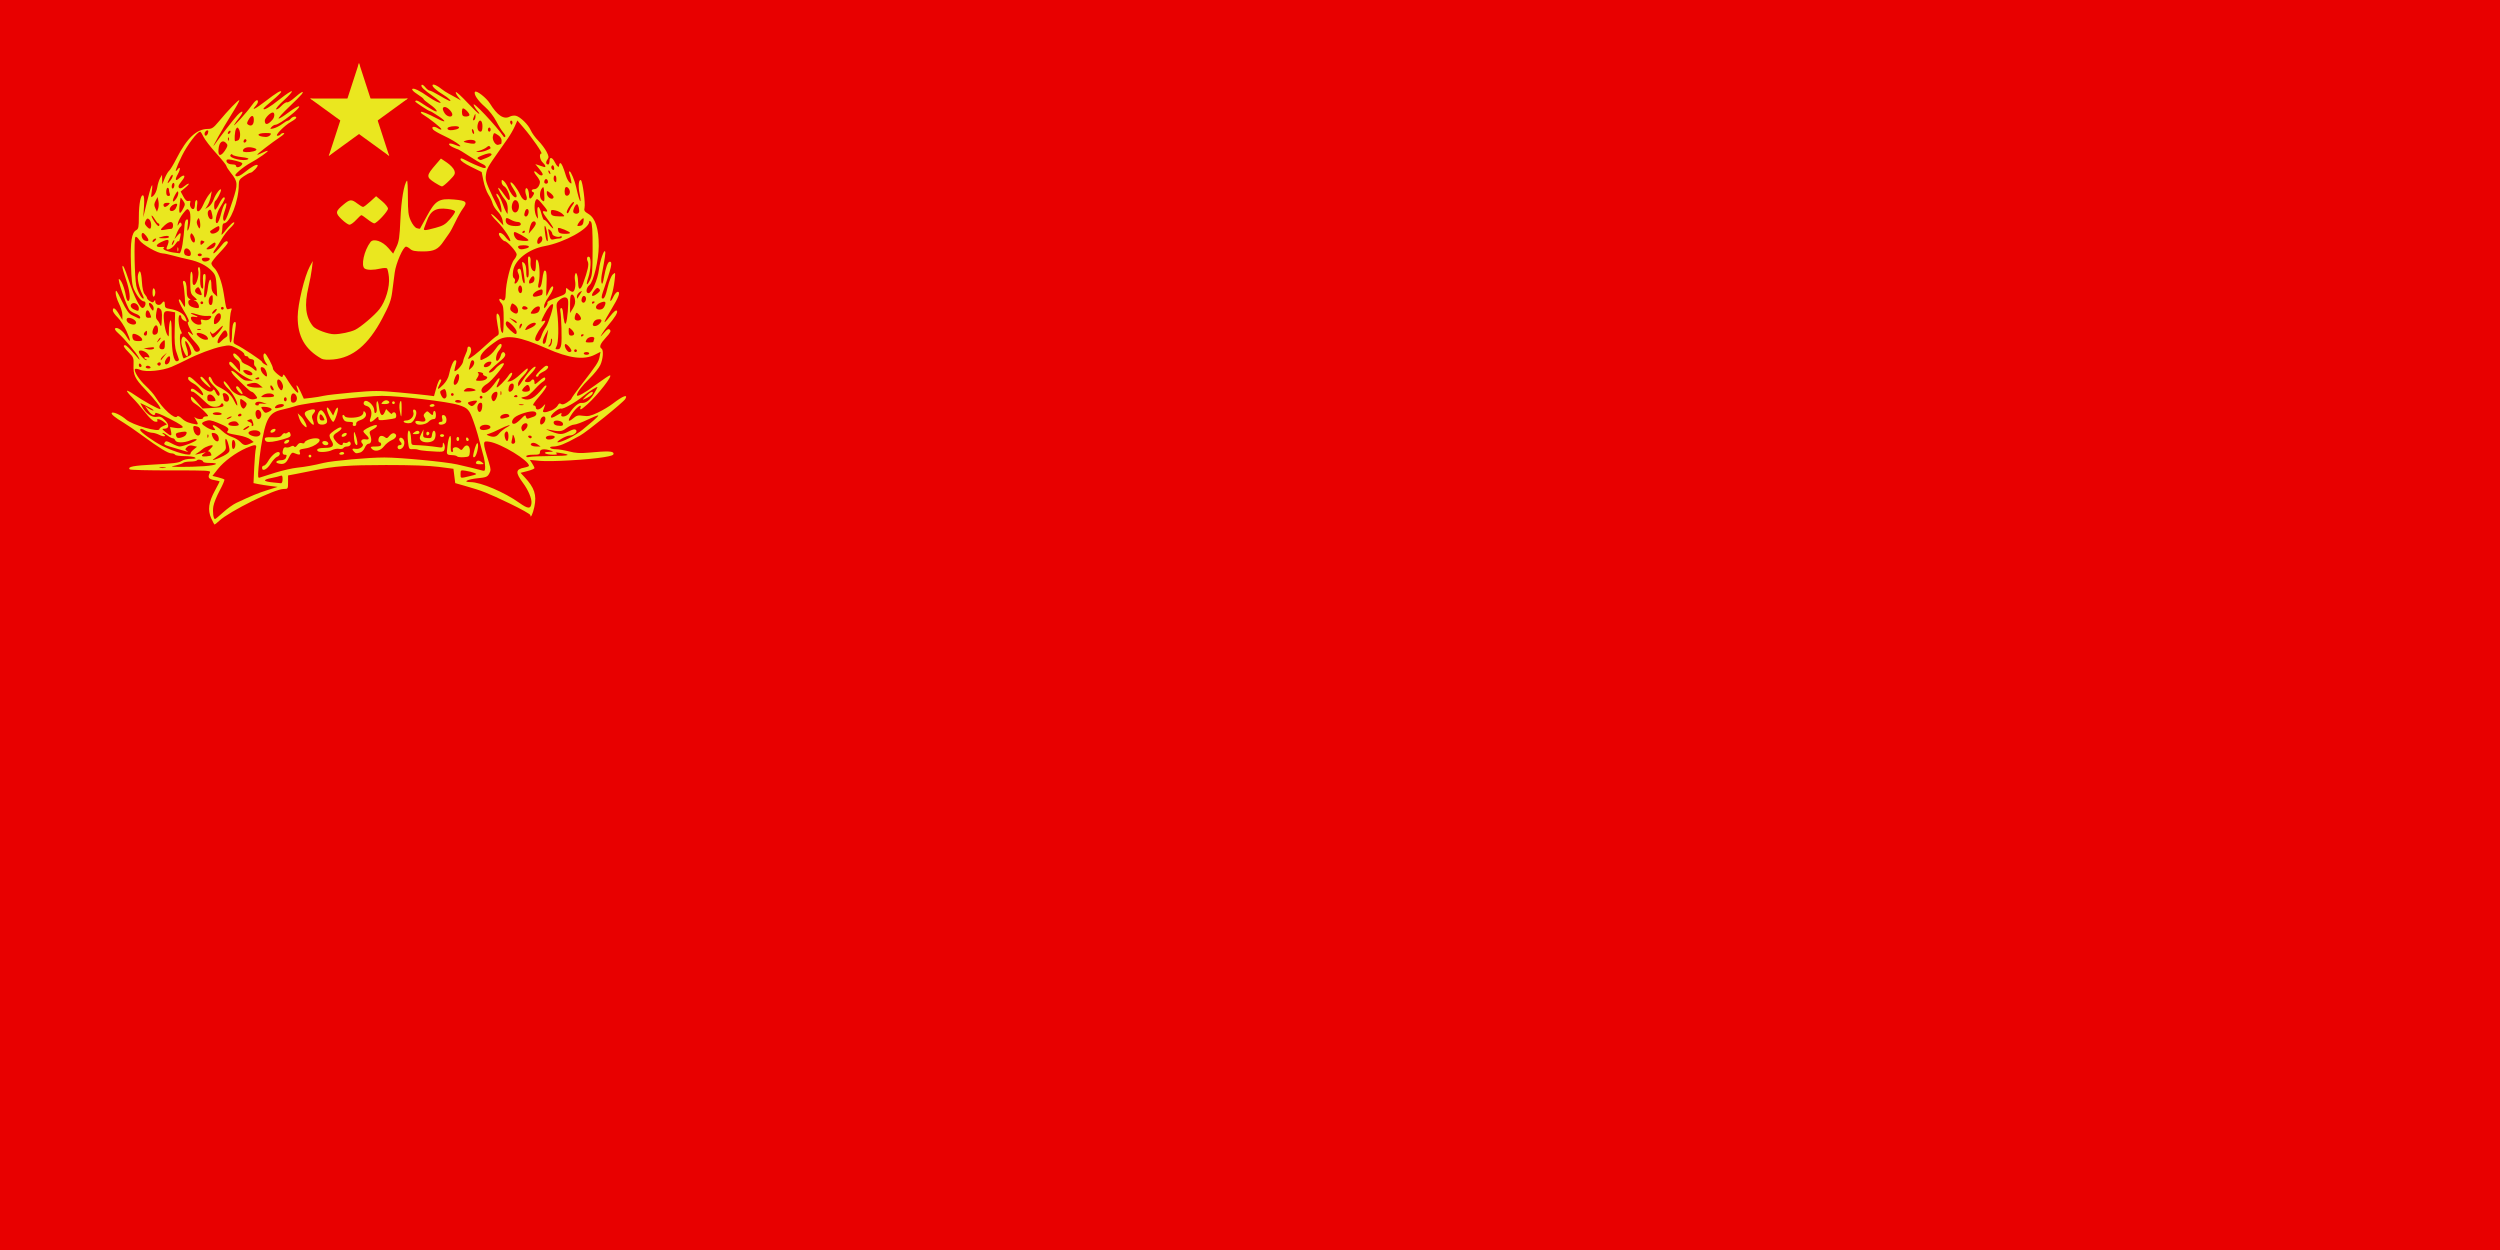 <?xml version="1.0" encoding="UTF-8" standalone="no"?>
<!-- Created with Inkscape (http://www.inkscape.org/) -->
<svg
   xmlns:dc="http://purl.org/dc/elements/1.1/"
   xmlns:cc="http://creativecommons.org/ns#"
   xmlns:rdf="http://www.w3.org/1999/02/22-rdf-syntax-ns#"
   xmlns:svg="http://www.w3.org/2000/svg"
   xmlns="http://www.w3.org/2000/svg"
   xmlns:xlink="http://www.w3.org/1999/xlink"
   xmlns:sodipodi="http://sodipodi.sourceforge.net/DTD/sodipodi-0.dtd"
   xmlns:inkscape="http://www.inkscape.org/namespaces/inkscape"
   version="1.0"
   width="600"
   height="300"
   id="svg2"
   sodipodi:version="0.32"
   inkscape:version="0.46"
   sodipodi:docname="Flag of Afghanistan 1979.svg"
   inkscape:output_extension="org.inkscape.output.svg.inkscape">
  <sodipodi:namedview
     inkscape:window-height="712"
     inkscape:window-width="1024"
     inkscape:pageshadow="2"
     inkscape:pageopacity="0.0"
     guidetolerance="10.0"
     gridtolerance="10.0"
     objecttolerance="10.0"
     borderopacity="1.0"
     bordercolor="#666666"
     pagecolor="#ffffff"
     id="base"
     showgrid="false"
     inkscape:zoom="1.0074671"
     inkscape:cx="169.36579"
     inkscape:cy="230.97918"
     inkscape:window-x="-4"
     inkscape:window-y="-4"
     inkscape:current-layer="svg2" />
  <defs
     id="defs5">
    <inkscape:perspective
       sodipodi:type="inkscape:persp3d"
       inkscape:vp_x="0 : 108.5 : 1"
       inkscape:vp_y="0 : 1000 : 0"
       inkscape:vp_z="433 : 108.5 : 1"
       inkscape:persp3d-origin="216.5 : 72.333333 : 1"
       id="perspective2481" />
    <inkscape:perspective
       id="perspective2510"
       inkscape:persp3d-origin="372.04724 : 350.78739 : 1"
       inkscape:vp_z="744.09448 : 526.18109 : 1"
       inkscape:vp_y="0 : 1000 : 0"
       inkscape:vp_x="0 : 526.18109 : 1"
       sodipodi:type="inkscape:persp3d" />
    <inkscape:perspective
       id="perspective2525"
       inkscape:persp3d-origin="372.04724 : 350.78739 : 1"
       inkscape:vp_z="744.09448 : 526.18109 : 1"
       inkscape:vp_y="0 : 1000 : 0"
       inkscape:vp_x="0 : 526.18109 : 1"
       sodipodi:type="inkscape:persp3d" />
    <inkscape:perspective
       id="perspective2601"
       inkscape:persp3d-origin="450 : 200 : 1"
       inkscape:vp_z="900 : 300 : 1"
       inkscape:vp_y="0 : 1000 : 0"
       inkscape:vp_x="0 : 300 : 1"
       sodipodi:type="inkscape:persp3d" />
  </defs>
  <rect
     width="600"
     height="300"
     x="0"
     y="0"
     style="fill:#e80000;fill-opacity:1;fill-rule:nonzero;stroke:none;stroke-width:5;stroke-miterlimit:4;stroke-dasharray:none;stroke-opacity:1"
     id="rect8999" />
  <g
     id="g3396">
    <path
       sodipodi:nodetypes="csssssssssssssssssscccssssssssssssssssssscccssssssssssssssssssssscccssscccccssssssssssssssssssssssssssssssssssssssssssssssssssssssssssssssssssssssssssssssssssscccssscccssssssssssssssssssssssssssssssscccssscccssssssssssssssssssssssssssssssssssssscccsssssssssssssssssssssssssssssssssssssssssssssssssssssssssssssssssssssssssssssssssscccscccssscccccsscccsssccsccccccsscccssssccsssssssssccssssccsssssssssssssssccsssssccsssssssssssssssccssccsssccsssssssssccssccsssccsssssssssssccssssssssssssssccssssssssssccsssssssssccssssccssccsssccsssccssssssscccccssssccsssccsssccsssccsssccssccssccssscccccsccsssssssssccsssccsssccssccsssssssssccssssccssssscccccssccssssssscccssssssccsssccsssccssccsssccsssccssccsssssssccssssccsssssssssccssssssssscccccsssssssssssssssssssccsssccsccccccssssssssssccsssccsssccssssssssssssccssccssccsssccssccsssccssccssssccccssscccscccssssccssccssccsssccssccssccssssccssccssssssscccssssssssssssssssssssssssssssssssscccscccsssssssssssssssssssssssccssccssccssssssccssccsssccssccsssccssssssssccssccsssccsssccsssccssccssssscccssssssssssssssssssssscccsssssssssssssssssssssssssccssssccssssccssccssscccccssccssccsssccsssccsssccsssccsssccssccsssccsssccssccssccsssccssccsssccssccssccssccssccssccccssccssssssccsssccssccssccsssccsssccsssccssccssccssccscccssssssccssssccccssccssssssssssssssssssssssssssssssssssssssssscccsssssssssssssssssssssssssssccsssccsssccssccssscccccccsssccsssssssssccssssccssscccccsccssccsssccsssccssssssccssccssssccsssccssccssccsssccssccssccssccsssccssssccssccssccssssssssccsscccccccsssccsssccssccsssccsssccscccccssccssccsssccssccssccssssssssssssssssssssssssssssssssssssssssssssssccssccsssccsssccssccsssccsssccssccssccssccssccssccssccsssccsssssssssscccsssssssssccssccsssccssccsssccsssccsssccssccsssccssccssccssccssssssccssccsssccsssccsssccscccccsssccsssccsssccsssssssssccssssccssssccsssccssssssssssssssssscccsssssssccccccssssssssccssccssccsssccsssccsssssssssssssssssssssscccssscccsssssssssccsssccssccsscccccccccssccsssccssccssccsssccssssccssccsssccssccssccssccssccssccsssssccsssccssssccsssccssccssssccssssccssccssccssccsssccssccssccsssccsssccssccsssccssccssccssccssccssccssccssccscccsssssssssscccsssssssssssssssssssccsssssccssscccsssssscccccsssccc"
       id="path2516"
       d="M 50.685,124.374 C 49.813,122.403 50.067,120.525 51.581,117.747 C 52.2,116.611 52.706,115.626 52.706,115.558 C 52.706,115.49 52.115,115.334 51.392,115.212 C 50.039,114.983 49.792,114.553 50.381,113.452 C 50.665,112.922 50.069,112.887 41.046,112.899 C 35.744,112.906 31.293,112.799 31.154,112.66 C 30.515,112.023 31.96,111.738 37.164,111.476 C 41.483,111.258 42.954,111.069 43.544,110.656 C 43.975,110.354 44.961,110.117 45.798,110.114 C 46.879,110.111 47.151,110.022 46.792,109.791 C 46.521,109.616 45.384,109.47 44.266,109.467 C 43.147,109.464 42.14,109.314 42.029,109.134 C 41.917,108.953 41.514,108.805 41.134,108.805 C 40.328,108.805 38.265,107.541 34.143,104.521 C 32.517,103.329 30.521,101.958 29.708,101.473 C 27.598,100.216 26.561,99.358 26.828,99.091 C 27.175,98.744 29.037,99.614 30.278,100.703 C 31.731,101.979 38.25,103.847 38.25,102.987 C 38.25,102.812 38.656,102.483 39.153,102.257 L 40.055,101.846 L 39.281,101.219 C 38.45,100.546 37.411,100.359 37.774,100.948 C 37.914,101.174 37.714,101.264 37.225,101.194 C 36.737,101.124 35.853,100.304 34.807,98.949 C 33.9,97.774 32.516,96.174 31.731,95.393 C 30.946,94.612 30.382,93.894 30.479,93.797 C 30.575,93.701 31.291,94.072 32.07,94.621 C 34.241,96.154 38.268,98.383 38.481,98.171 C 38.744,97.908 37.19,95.901 34.757,93.359 C 32.385,90.882 31.952,89.956 32.05,87.556 C 32.115,85.941 32.029,85.719 30.914,84.604 C 29.713,83.403 29.43,82.85 30.016,82.85 C 30.317,82.85 31.14,83.663 32.843,85.643 C 33.599,86.522 33.647,86.539 33.293,85.807 C 32.78,84.744 29.913,81.33 28.441,80.03 C 27.694,79.37 27.425,78.935 27.671,78.784 C 28.222,78.443 29.574,79.447 30.362,80.783 C 31.445,82.619 31.453,81.852 30.375,79.475 C 29.835,78.284 28.873,76.804 28.237,76.186 C 27.6,75.568 27.08,74.819 27.08,74.521 C 27.08,73.583 27.669,73.929 28.536,75.375 L 29.373,76.772 L 29.375,75.622 C 29.376,74.989 29.008,73.745 28.557,72.856 C 28.106,71.967 27.746,70.784 27.758,70.227 C 27.776,69.376 28.01,69.689 29.224,72.192 C 30.284,74.377 30.912,75.283 31.584,75.598 C 32.088,75.834 32.759,76.159 33.076,76.32 C 33.49,76.531 33.651,76.484 33.651,76.15 C 33.651,75.895 33.203,75.53 32.655,75.339 C 32.108,75.148 31.433,74.765 31.156,74.488 C 30.449,73.782 28.043,66.763 28.578,66.969 C 29.104,67.17 29.883,69.093 30.193,70.957 C 30.335,71.808 30.579,72.317 30.808,72.236 C 31.408,72.023 31.148,69.69 30.225,67.016 C 29.76,65.669 29.379,64.363 29.379,64.114 C 29.379,63.193 29.95,64.349 30.844,67.08 C 32.219,71.286 33.592,74.038 34.251,73.913 C 34.932,73.783 35.208,72.336 34.552,72.336 C 33.941,72.336 32.941,71.157 32.187,69.544 C 31.7,68.502 31.542,67.207 31.425,63.301 C 31.265,57.946 31.595,55.825 32.676,55.246 C 33.242,54.943 33.322,54.547 33.324,52.037 C 33.326,48.898 33.802,46.562 34.369,46.912 C 34.598,47.053 34.664,48.019 34.555,49.631 L 34.385,52.131 L 35.282,48.43 C 36.24,44.478 36.824,43.185 36.429,45.888 C 36.191,47.522 36.193,47.528 36.857,46.936 C 37.224,46.609 37.621,45.722 37.739,44.965 C 37.857,44.208 38.163,43.219 38.419,42.767 L 38.884,41.946 L 38.914,43.096 L 38.944,44.246 L 39.53,42.802 C 39.852,42.007 40.325,41.194 40.58,40.995 C 40.835,40.795 41.626,39.487 42.338,38.088 C 44.868,33.117 47.182,30.94 49.936,30.94 C 50.85,30.94 51.257,30.663 52.442,29.236 C 54.734,26.476 57.246,23.871 57.434,24.058 C 57.529,24.154 56.628,25.778 55.43,27.668 C 53.533,30.662 50.312,36.423 51.462,34.766 C 52.822,32.807 56.045,28.642 56.938,27.691 C 58.308,26.231 58.681,26.646 57.422,28.229 C 56.883,28.907 56.332,29.683 56.196,29.954 C 55.795,30.753 59.25,26.958 60.309,25.436 C 61.26,24.068 61.906,23.66 61.906,24.425 C 61.906,24.637 61.66,25.081 61.36,25.413 C 60.222,26.67 61.185,26.225 63.579,24.388 C 66.402,22.221 67.491,21.567 67.491,22.038 C 67.491,22.214 66.54,23.144 65.377,24.103 C 64.215,25.062 63.254,25.944 63.242,26.063 C 63.183,26.637 64.723,25.749 67.148,23.809 C 68.621,22.63 69.929,21.772 70.055,21.901 C 70.181,22.031 69.325,22.999 68.154,24.053 C 66.983,25.107 66.14,26.084 66.281,26.225 C 66.421,26.365 66.975,26.011 67.512,25.437 C 68.048,24.863 68.672,24.464 68.899,24.551 C 69.125,24.638 69.967,24.115 70.77,23.389 C 72.266,22.035 73.171,21.619 72.39,22.644 C 72.149,22.96 70.764,24.348 69.311,25.728 C 67.858,27.108 66.757,28.329 66.864,28.441 C 66.97,28.553 68.045,27.897 69.252,26.984 C 70.458,26.07 71.592,25.413 71.771,25.524 C 72.298,25.85 67.124,29.9 66.135,29.935 C 65.841,29.945 65.397,30.2 65.149,30.501 C 64.741,30.997 64.791,31.026 65.684,30.804 C 66.226,30.67 67.14,30.202 67.715,29.764 C 68.291,29.326 68.901,28.968 69.071,28.968 C 69.242,28.968 69.566,28.746 69.791,28.475 C 70.225,27.952 71.105,27.801 71.105,28.251 C 71.105,28.398 70.55,28.832 69.873,29.215 C 68.237,30.139 65.85,32.582 66.583,32.582 C 66.88,32.582 67.215,32.434 67.327,32.254 C 67.438,32.073 67.78,31.926 68.085,31.927 C 68.42,31.927 68.112,32.286 67.311,32.83 C 65.108,34.324 61.623,37.009 61.737,37.123 C 61.796,37.182 62.294,36.998 62.844,36.713 C 63.394,36.429 64.016,36.196 64.226,36.196 C 64.677,36.196 61.947,38.114 60.085,39.106 C 59.37,39.487 58.196,40.31 57.477,40.935 C 56.392,41.879 56.264,42.109 56.727,42.287 C 57.093,42.427 57.767,42.11 58.691,41.363 C 60.347,40.025 61.557,39.352 61.825,39.621 C 62.072,39.867 60.593,41.453 60.118,41.453 C 59.92,41.453 59.207,41.828 58.532,42.286 C 57.479,43.002 57.306,43.295 57.306,44.361 C 57.306,48.214 55.211,53.609 53.715,53.609 C 53.522,53.609 53.363,54.041 53.363,54.568 C 53.363,55.095 53.281,55.798 53.181,56.129 C 53.069,56.497 53.292,56.36 53.755,55.776 C 55.216,53.937 56,53.18 56.219,53.398 C 56.34,53.519 55.92,54.097 55.286,54.682 C 54.653,55.266 53.711,56.484 53.194,57.388 C 52.677,58.291 51.984,59.386 51.654,59.82 C 51.324,60.254 51.129,60.684 51.22,60.775 C 51.376,60.93 52.131,60.185 53.442,58.58 C 54.056,57.829 54.678,57.656 54.678,58.237 C 54.678,58.434 53.79,59.518 52.706,60.647 C 51.622,61.776 50.735,62.923 50.735,63.196 C 50.735,63.469 51.017,63.948 51.362,64.26 C 52.297,65.106 53.242,67.593 53.683,70.365 C 54.34,74.504 54.291,74.37 55.067,74.124 C 55.654,73.938 55.721,73.999 55.496,74.516 C 55.05,75.542 54.879,82.193 55.298,82.193 C 55.519,82.193 55.665,81.511 55.668,80.468 C 55.673,78.428 55.94,77.265 56.403,77.265 C 56.722,77.265 56.661,78.149 56.129,81.222 C 55.954,82.233 56.032,82.434 56.722,82.749 C 58.061,83.359 62.891,86.559 62.891,86.837 C 62.891,86.98 63.218,87.273 63.618,87.487 C 64.338,87.872 64.34,87.868 63.782,87.017 C 63.167,86.078 63.03,84.821 63.543,84.821 C 63.9,84.821 65.52,87.84 65.52,88.506 C 65.52,88.738 66.027,89.333 66.646,89.827 C 67.632,90.613 67.789,90.654 67.897,90.156 C 67.992,89.719 68.184,89.855 68.719,90.735 C 70.512,93.689 72.112,95.313 71.41,93.466 C 70.814,91.898 71.368,92.305 72.144,94.006 L 72.912,95.687 L 74.719,95.482 C 75.713,95.369 77.043,95.149 77.676,94.994 C 78.308,94.839 81.417,94.48 84.585,94.196 C 89.781,93.731 90.872,93.73 95.755,94.183 C 98.732,94.46 101.84,94.774 102.664,94.882 L 104.161,95.077 L 104.719,93.07 C 105.025,91.967 105.424,91.064 105.604,91.064 C 106.043,91.064 106.018,91.256 105.43,92.394 C 104.77,93.669 105.122,93.62 106.45,92.253 C 107.099,91.585 107.624,90.635 107.767,89.871 C 108.083,88.185 108.817,86.464 109.221,86.464 C 109.622,86.464 109.625,86.682 109.239,88.027 C 109.071,88.613 109.013,89.092 109.11,89.092 C 109.633,89.092 111.04,87.499 111.14,86.792 C 111.204,86.341 111.463,85.572 111.715,85.084 C 111.967,84.596 112.173,83.968 112.173,83.688 C 112.173,83.408 112.326,83.178 112.512,83.178 C 113.15,83.178 113.272,84.274 112.738,85.205 C 112.444,85.717 112.285,86.135 112.384,86.135 C 112.779,86.135 114.74,84.611 116.609,82.851 C 117.693,81.83 118.865,80.837 119.214,80.644 C 119.816,80.311 119.826,80.171 119.408,77.956 C 118.978,75.679 119.126,74.656 119.743,75.631 C 119.911,75.897 120.051,76.731 120.053,77.484 C 120.059,78.915 120.309,79.893 120.668,79.892 C 120.785,79.892 120.88,78.43 120.88,76.643 C 120.88,73.906 120.781,73.284 120.252,72.699 C 119.563,71.936 119.764,71.355 120.505,71.969 C 121.046,72.419 121.373,71.844 121.373,70.44 C 121.373,68.058 122.575,63.229 123.401,62.295 C 123.731,61.922 124.001,61.365 124.001,61.058 C 124.001,60.412 121.726,57.882 121.145,57.881 C 120.751,57.88 119.73,56.642 119.73,56.165 C 119.73,55.564 120.648,55.985 121.321,56.895 C 121.721,57.437 122.199,57.88 122.382,57.88 C 122.97,57.88 120.974,54.809 119.318,53.167 C 118.435,52.291 117.797,51.49 117.9,51.387 C 118.003,51.284 118.699,51.853 119.446,52.651 L 120.806,54.102 L 120.626,52.925 C 120.519,52.224 120.042,51.344 119.448,50.749 C 118.899,50.2 118.344,49.325 118.215,48.805 C 118.086,48.285 117.637,47.338 117.217,46.701 C 116.798,46.064 116.263,44.586 116.028,43.416 L 115.602,41.289 L 113.066,40.042 C 111.566,39.304 110.53,38.591 110.53,38.296 C 110.53,37.878 110.73,37.904 111.763,38.454 C 113.003,39.115 114.814,39.911 115.859,40.254 C 116.832,40.573 116.857,39.834 115.888,39.412 C 115.381,39.191 113.883,38.303 112.56,37.439 C 111.236,36.575 110.076,35.868 109.981,35.868 C 109.886,35.868 109.307,35.63 108.694,35.339 C 107.219,34.639 107.6,34.09 109.12,34.725 C 112.055,35.951 109.823,34.125 106.468,32.555 C 105.295,32.006 104.17,31.357 103.967,31.113 C 103.376,30.401 104.16,30.183 105.1,30.799 C 105.557,31.099 105.931,31.191 105.931,31.005 C 105.931,30.701 103.023,28.388 101.457,27.446 C 101.117,27.242 100.926,26.981 101.034,26.867 C 101.21,26.681 102.677,27.281 104.945,28.468 C 106.959,29.521 107.256,29.245 105.438,28.01 C 104.354,27.273 103.346,26.67 103.197,26.669 C 103.049,26.669 102.236,26.201 101.39,25.63 C 99.444,24.314 99.543,24.405 99.788,24.16 C 99.903,24.045 100.408,24.228 100.91,24.567 C 102.118,25.38 102.685,25.732 103.908,26.426 C 105.504,27.332 104.873,26.219 103.099,24.999 C 102.307,24.454 101.659,23.905 101.659,23.778 C 101.659,23.651 100.984,23.121 100.159,22.6 C 99.247,22.024 98.778,21.534 98.961,21.35 C 99.261,21.051 100.749,21.773 102.81,23.218 C 104.131,24.144 105.566,24.843 105.756,24.653 C 105.841,24.568 105.081,23.915 104.068,23.201 C 101.658,21.505 100.934,20.803 101.181,20.403 C 101.293,20.221 101.675,20.446 102.038,20.908 C 102.398,21.366 102.876,21.74 103.099,21.74 C 103.323,21.74 104.324,22.233 105.324,22.835 C 106.324,23.438 107.408,24.032 107.733,24.157 C 108.686,24.523 107.722,23.524 106.305,22.677 C 104.693,21.714 103.614,20.719 103.821,20.385 C 104,20.095 105,20.564 106.095,21.451 C 106.457,21.744 107.14,22.188 107.614,22.437 C 108.089,22.686 108.962,23.165 109.555,23.5 L 110.633,24.11 L 109.92,23.204 C 109.528,22.705 109.299,22.209 109.412,22.101 C 109.524,21.993 110.763,23.124 112.166,24.615 C 113.568,26.106 114.834,27.326 114.98,27.326 C 115.125,27.326 114.945,26.993 114.579,26.586 C 114.213,26.18 113.81,25.551 113.683,25.19 C 113.272,24.019 119.034,30.121 120.949,32.883 C 121.001,32.959 121.143,32.921 121.264,32.8 C 121.385,32.679 121.184,32.248 120.817,31.842 C 120.45,31.436 119.674,30.197 119.093,29.088 C 118.473,27.906 117.355,26.48 116.388,25.639 C 114.667,24.141 113.646,22.61 113.992,22.049 C 114.284,21.577 116.727,23.465 117.557,24.803 C 119.37,27.729 120.917,28.754 122.358,27.983 C 122.753,27.771 123.411,27.682 123.82,27.785 C 124.893,28.054 126.81,29.93 127.379,31.268 C 127.648,31.901 128.464,33.027 129.192,33.772 C 129.92,34.517 130.81,35.703 131.169,36.408 C 131.734,37.515 131.761,37.773 131.372,38.305 C 130.916,38.929 131.012,39.482 131.577,39.482 C 131.747,39.482 131.886,39.1 131.886,38.633 C 131.886,37.621 132.533,37.709 133.08,38.796 C 133.657,39.943 134.186,40.381 134.186,39.712 C 134.186,39.405 134.316,39.153 134.475,39.153 C 134.771,39.153 135.174,40.054 135.821,42.166 C 136.024,42.829 136.43,43.568 136.722,43.809 C 137.196,44.198 137.232,44.139 137.057,43.26 C 136.949,42.718 136.76,42.016 136.638,41.699 C 136.515,41.383 136.542,41.125 136.697,41.126 C 137.009,41.127 137.95,43.371 138.281,44.903 C 138.733,47.001 139.164,48.413 139.307,48.269 C 139.389,48.187 139.291,47.351 139.09,46.411 C 138.718,44.676 138.899,42.924 139.418,43.245 C 139.827,43.498 140.536,48.862 140.291,49.842 C 140.117,50.532 140.266,50.773 141.207,51.328 C 142.889,52.32 143.717,54.879 143.698,59.03 C 143.683,62.447 142.453,67.618 141.465,68.418 C 140.656,69.074 140.509,70.365 141.244,70.365 C 142.019,70.365 143.435,67.169 143.742,64.729 C 144.023,62.492 144.983,59.706 145.241,60.38 C 145.367,60.709 145.208,61.786 144.417,65.961 C 144.277,66.7 144.261,67.587 144.381,67.931 C 144.532,68.362 144.71,67.944 144.951,66.586 C 145.378,64.19 145.883,62.809 146.334,62.809 C 147.083,62.809 146.809,64.015 144.631,70.283 C 144.428,70.87 144.35,71.439 144.458,71.548 C 144.905,71.994 145.308,71.23 145.857,68.9 C 146.199,67.446 146.702,66.2 147.086,65.856 C 147.728,65.279 147.733,65.297 147.491,67.401 C 147.356,68.571 147.041,70.11 146.79,70.82 C 146.2,72.493 146.478,72.763 147.21,71.227 C 147.522,70.572 147.988,70.037 148.246,70.037 C 148.976,70.037 148.509,71.313 146.669,74.342 C 144.677,77.622 144.564,78.239 146.375,75.947 C 147.286,74.795 147.831,74.351 148.056,74.576 C 148.384,74.904 147.56,76.262 145.828,78.25 C 145.435,78.702 144.848,79.515 144.523,80.057 C 143.974,80.975 144.003,80.964 144.946,79.893 C 145.745,78.986 146.046,78.827 146.368,79.141 C 146.693,79.457 146.494,79.847 145.41,81.023 C 144.05,82.498 143.742,83.283 144.371,83.671 C 144.901,83.999 144.735,86.192 144.072,87.614 C 143.735,88.337 142.544,89.815 141.426,90.899 C 139.644,92.627 138.457,94.206 138.457,94.848 C 138.457,95.361 140.193,94.403 143.008,92.335 C 144.698,91.094 146.218,90.078 146.387,90.078 C 147.15,90.078 143.511,94.751 140.961,97.046 C 139.481,98.377 139.025,98.578 139.338,97.761 C 139.706,96.804 138.328,97.804 137.365,99.193 C 136.171,100.917 136.241,101.513 137.513,100.442 C 138.402,99.694 138.732,99.607 139.967,99.792 C 141.142,99.968 141.756,99.835 143.457,99.035 C 144.592,98.501 146.204,97.539 147.04,96.897 C 149.523,94.991 150.795,94.513 150.068,95.76 C 149.593,96.575 140.814,103.67 139.185,104.555 C 136.605,105.957 136.367,106.077 135.078,106.629 C 134.394,106.923 133.388,107.162 132.841,107.162 C 132.262,107.162 131.932,107.3 132.05,107.491 C 132.162,107.672 132.778,107.819 133.419,107.819 C 134.059,107.819 135.492,108.057 136.603,108.348 C 138.13,108.748 139.261,108.819 141.25,108.637 C 145.863,108.215 147.139,108.255 147.25,108.821 C 147.328,109.217 146.817,109.417 144.957,109.721 C 141.163,110.341 132.281,110.853 129.608,110.606 L 127.167,110.381 L 127.719,111.224 C 128.023,111.688 128.272,112.193 128.272,112.345 C 128.272,112.498 127.52,112.816 126.601,113.052 L 124.93,113.48 L 125.892,114.51 C 128.285,117.074 128.845,118.775 128.243,121.655 C 127.895,123.321 127.286,124.579 127.286,123.632 C 127.286,123.402 125.032,122.135 122.276,120.817 C 116.948,118.268 115.775,117.804 111.781,116.667 L 109.253,115.948 L 109.038,114.228 L 108.823,112.508 L 105.324,112.053 C 103.047,111.757 98.609,111.601 92.625,111.606 C 83.606,111.614 80.37,111.858 75.212,112.92 C 73.947,113.181 72.062,113.555 71.023,113.751 L 69.134,114.108 L 69.134,115.728 C 69.134,117.335 69.125,117.347 68.066,117.354 C 65.866,117.367 55.108,122.684 52.626,124.986 C 52.09,125.483 51.585,125.89 51.503,125.89 C 51.422,125.89 51.053,125.208 50.685,124.374 z M 53.552,122.968 C 54.519,122.083 55.945,121.062 56.719,120.697 C 60.416,118.958 61.927,118.337 64.191,117.625 L 66.641,116.854 L 64.848,116.629 C 63.862,116.504 62.557,116.3 61.949,116.175 L 60.842,115.947 L 61.015,112.13 C 61.11,110.03 61.293,107.98 61.421,107.573 C 61.722,106.618 61.181,106.61 59.08,107.539 C 56.55,108.659 53.737,110.738 52.307,112.548 L 50.988,114.216 L 52.317,114.55 C 53.048,114.733 53.735,114.974 53.844,115.085 C 53.952,115.196 53.453,116.379 52.733,117.714 C 52.014,119.048 51.326,120.761 51.205,121.521 C 50.99,122.868 51.21,124.575 51.599,124.575 C 51.705,124.575 52.584,123.852 53.552,122.968 z M 127.552,120.736 C 127.657,119.658 126.795,117.62 125.493,115.869 C 123.653,113.393 123.727,112.624 125.841,112.227 C 126.455,112.112 126.958,111.914 126.958,111.788 C 126.958,110.539 120.336,106.503 117.5,106.024 C 115.77,105.732 115.766,105.886 117.349,111.057 C 117.829,112.623 117.835,112.91 117.401,113.685 C 116.972,114.45 116.642,114.582 114.665,114.778 C 112.151,115.028 110.891,115.705 112.939,115.705 C 115.363,115.705 121.074,118.135 124.645,120.687 C 126.738,122.183 127.41,122.194 127.552,120.736 z M 67.819,115.012 C 67.819,114.174 67.716,114.031 67.244,114.214 C 66.928,114.337 66.034,114.557 65.258,114.703 C 62.91,115.144 63.072,115.563 65.684,115.802 C 66.407,115.868 67.183,115.948 67.409,115.978 C 67.661,116.012 67.819,115.639 67.819,115.012 z M 66.105,113.429 C 67.861,112.893 70.185,112.363 71.269,112.252 C 73.198,112.055 75.373,111.661 77.676,111.093 C 79.791,110.571 88.561,109.791 92.256,109.796 C 96.081,109.801 106.888,110.832 109.709,111.46 C 111.553,111.87 114.995,112.706 115.869,112.956 C 116.335,113.089 116.443,112.914 116.436,112.031 C 116.432,111.431 116.294,110.423 116.128,109.791 C 114.743,104.484 114.341,103.09 113.601,101.019 C 112.623,98.287 112.272,97.91 110.038,97.189 C 107.588,96.399 95.861,95.006 91.659,95.006 C 87.617,95.006 73.147,96.708 70.966,97.439 C 70.229,97.687 68.77,98.079 67.723,98.31 C 64.531,99.016 63.754,100.411 62.608,107.491 C 62.418,108.665 62.167,110.794 62.051,112.22 C 61.863,114.533 61.899,114.792 62.376,114.609 C 62.671,114.496 64.349,113.965 66.105,113.429 z M 62.891,112.255 C 62.891,111.984 63.081,111.762 63.313,111.762 C 63.545,111.762 64.009,111.282 64.345,110.694 C 65.022,109.507 66.124,108.495 66.752,108.484 C 67.409,108.472 67.225,109.398 66.525,109.62 C 66.175,109.731 65.473,110.48 64.965,111.284 C 64.065,112.709 62.891,113.259 62.891,112.255 z M 66.748,111.212 C 65.892,110.98 66.399,110.448 67.475,110.448 C 68.021,110.448 68.489,110.233 68.606,109.928 C 68.887,109.194 68.865,109.134 68.312,109.134 C 67.801,109.134 67.681,108.563 68.011,107.703 C 68.116,107.428 68.4,107.28 68.642,107.373 C 68.884,107.466 69.381,107.382 69.745,107.187 C 70.218,106.934 70.471,106.933 70.626,107.186 C 70.763,107.407 71.027,107.279 71.331,106.845 C 71.659,106.377 72.024,106.215 72.447,106.35 C 72.793,106.46 73.076,106.415 73.076,106.252 C 73.076,105.808 74.613,105.191 75.72,105.191 C 78.043,105.191 75.939,107.233 73.191,107.645 C 71.902,107.839 71.757,107.944 71.949,108.547 C 72.17,109.243 71.904,109.267 70.448,108.682 C 70.101,108.542 69.761,108.895 69.298,109.876 C 68.645,111.26 68.059,111.567 66.748,111.212 z M 114.22,111.043 C 114.422,110.436 114.933,110.394 115.636,110.926 C 116.247,111.387 116.224,111.413 115.185,111.423 C 114.482,111.43 114.136,111.294 114.22,111.043 z M 74.062,109.462 C 74.062,109.281 74.21,109.134 74.39,109.134 C 74.571,109.134 74.719,109.281 74.719,109.462 C 74.719,109.643 74.571,109.791 74.39,109.791 C 74.21,109.791 74.062,109.643 74.062,109.462 z M 109.75,109.56 C 109.604,109.416 109.24,109.283 108.94,109.264 C 107.042,109.148 107.143,109.29 107.389,107.08 C 107.678,104.496 108.321,103.667 108.218,106.012 C 108.124,108.155 108.167,108.477 108.549,108.477 C 108.724,108.477 108.789,108.274 108.694,108.026 C 108.433,107.345 109.555,107.07 110.203,107.656 C 110.716,108.121 110.808,108.105 111.224,107.479 C 111.957,106.375 112.889,106.954 112.766,108.436 C 112.671,109.572 112.606,109.631 111.34,109.724 C 110.611,109.778 109.895,109.704 109.75,109.56 z M 113.659,108.762 C 114.032,107.048 114.554,105.92 114.699,106.514 C 114.903,107.35 114.319,109.568 113.854,109.723 C 113.52,109.835 113.474,109.611 113.659,108.762 z M 81.454,108.805 C 81.566,108.624 81.87,108.477 82.131,108.477 C 82.391,108.477 82.604,108.624 82.604,108.805 C 82.604,108.986 82.3,109.134 81.928,109.134 C 81.555,109.134 81.342,108.986 81.454,108.805 z M 84.97,108.411 C 84.372,107.813 84.495,107.567 85.315,107.72 C 86.315,107.907 87.511,107.023 86.983,106.487 C 86.384,105.88 86.81,105.27 87.713,105.442 C 88.688,105.629 88.751,105.175 87.861,104.37 C 87.499,104.043 87.204,103.654 87.204,103.506 C 87.204,103.213 88.569,102.454 89.75,102.089 C 90.835,101.755 90.667,102.454 89.52,103.047 C 88.625,103.51 88.578,103.623 88.897,104.538 C 89.291,105.669 89.081,106.505 88.404,106.505 C 88.149,106.505 87.763,106.935 87.545,107.46 C 87.328,107.985 86.829,108.5 86.438,108.605 C 85.465,108.866 85.418,108.86 84.97,108.411 z M 76.261,108.266 C 75.791,107.797 76.491,107.491 78.034,107.491 C 79.933,107.491 80.352,106.964 79.494,105.655 C 79.189,105.19 79.02,104.6 79.118,104.345 C 79.293,103.891 81.213,102.566 81.701,102.564 C 82.281,102.561 81.871,103.227 80.961,103.765 C 79.788,104.458 79.734,104.908 80.692,106.01 C 81.433,106.862 82.275,107.107 82.275,106.47 C 82.275,106.27 82.479,106.185 82.728,106.28 C 82.977,106.376 83.33,106.305 83.513,106.122 C 83.736,105.899 83.916,105.908 84.065,106.148 C 84.381,106.66 83.982,107.162 83.261,107.162 C 82.921,107.162 82.543,107.324 82.421,107.522 C 82.298,107.72 81.83,107.811 81.379,107.725 C 80.928,107.638 80.169,107.772 79.693,108.02 C 78.802,108.485 76.635,108.641 76.261,108.266 z M 102.481,108.243 C 101.578,108.18 100.617,108.038 100.346,107.927 C 100.074,107.816 99.468,107.755 98.997,107.792 C 98.193,107.855 98.128,107.749 97.929,106.059 C 97.69,104.019 97.976,102.632 98.409,103.737 C 98.545,104.085 98.667,104.918 98.68,105.589 C 98.701,106.691 98.789,106.808 99.606,106.818 C 100.844,106.834 103.538,107.077 105.027,107.308 C 106.142,107.481 106.26,107.428 106.269,106.756 C 106.278,106.145 106.334,106.105 106.582,106.53 C 106.749,106.815 106.801,107.369 106.698,107.762 C 106.5,108.52 106.477,108.523 102.481,108.243 z M 89.175,107.655 C 88.823,107.231 88.954,107.162 90.12,107.162 C 91.105,107.162 91.475,107.028 91.475,106.67 C 91.475,106.398 91.327,106.177 91.146,106.177 C 90.622,106.177 90.767,104.861 91.315,104.651 C 91.588,104.546 92.049,104.657 92.338,104.897 C 92.787,105.27 92.955,105.222 93.483,104.57 C 93.845,104.122 94.306,103.884 94.595,103.995 C 95.436,104.318 95.14,105.161 94.021,105.631 C 93.434,105.878 92.598,106.545 92.165,107.114 C 91.294,108.257 89.886,108.512 89.175,107.655 z M 95.417,107.327 C 95.417,107.056 95.639,106.834 95.91,106.834 C 96.493,106.834 96.547,106.453 96.037,105.942 C 95.491,105.396 96.007,104.726 96.596,105.215 C 97.496,105.962 96.96,107.819 95.844,107.819 C 95.61,107.819 95.417,107.598 95.417,107.327 z M 77.566,106.615 C 77.157,106.206 77.345,105.848 77.969,105.848 C 78.311,105.848 78.676,106.07 78.78,106.341 C 78.973,106.844 78.012,107.061 77.566,106.615 z M 85.111,106.095 C 85.002,105.688 84.92,104.912 84.929,104.37 C 84.943,103.54 84.987,103.488 85.211,104.041 C 85.717,105.297 85.946,106.834 85.625,106.834 C 85.451,106.834 85.22,106.501 85.111,106.095 z M 68.219,106.126 C 68.3,105.883 68.63,105.633 68.952,105.57 C 69.327,105.498 69.485,105.616 69.391,105.899 C 69.31,106.142 68.98,106.392 68.658,106.455 C 68.283,106.527 68.125,106.409 68.219,106.126 z M 63.959,105.973 C 63.733,105.874 63.548,105.586 63.548,105.332 C 63.548,104.982 63.989,104.889 65.381,104.949 C 66.869,105.012 67.302,104.907 67.678,104.394 C 67.933,104.045 68.24,103.859 68.361,103.98 C 68.482,104.101 68.777,104.037 69.017,103.837 C 69.347,103.563 69.505,103.607 69.663,104.018 C 69.94,104.74 69.713,104.922 67.886,105.45 C 65.945,106.011 64.49,106.204 63.959,105.973 z M 100.99,105.669 C 100.644,105.252 100.665,104.973 101.107,104.108 L 101.645,103.056 L 101.57,104.041 C 101.503,104.927 101.601,105.037 102.54,105.128 C 103.469,105.218 103.595,105.128 103.689,104.307 C 103.748,103.799 103.943,103.384 104.124,103.384 C 104.686,103.384 104.681,105.079 104.118,105.643 C 103.441,106.32 101.544,106.336 100.99,105.669 z M 109.545,105.355 C 109.545,105.084 109.693,104.863 109.873,104.863 C 110.054,104.863 110.202,105.084 110.202,105.355 C 110.202,105.626 110.054,105.848 109.873,105.848 C 109.693,105.848 109.545,105.626 109.545,105.355 z M 111.845,105.336 C 111.845,105.054 111.993,104.915 112.173,105.027 C 112.354,105.138 112.502,105.369 112.502,105.539 C 112.502,105.709 112.354,105.848 112.173,105.848 C 111.993,105.848 111.845,105.618 111.845,105.336 z M 82.018,104.483 C 82.099,104.24 82.429,103.99 82.751,103.928 C 83.126,103.855 83.284,103.973 83.19,104.256 C 83.109,104.499 82.779,104.749 82.457,104.812 C 82.082,104.884 81.924,104.766 82.018,104.483 z M 105.602,104.534 C 105.602,104.353 105.824,104.205 106.095,104.205 C 106.366,104.205 106.588,104.353 106.588,104.534 C 106.588,104.715 106.366,104.863 106.095,104.863 C 105.824,104.863 105.602,104.715 105.602,104.534 z M 102.317,104.041 C 102.317,103.74 102.502,103.555 102.728,103.63 C 103.193,103.786 103.141,104.314 102.645,104.479 C 102.465,104.539 102.317,104.342 102.317,104.041 z M 99.49,103.713 C 100.118,103.237 100.674,103.324 100.674,103.896 C 100.674,104.066 100.267,104.201 99.771,104.195 C 98.915,104.185 98.9,104.16 99.49,103.713 z M 64.934,103.498 C 65.015,103.254 65.345,103.004 65.667,102.942 C 66.041,102.869 66.199,102.988 66.105,103.271 C 66.024,103.514 65.694,103.764 65.372,103.826 C 64.998,103.899 64.84,103.78 64.934,103.498 z M 72.633,101.846 C 72.299,101.482 71.897,100.733 71.739,100.182 L 71.451,99.179 L 72.246,99.926 C 73.019,100.653 73.928,102.59 73.47,102.535 C 73.344,102.52 72.967,102.21 72.633,101.846 z M 84.694,101.741 C 84.839,101.364 84.627,101.249 83.796,101.249 C 82.956,101.249 82.625,101.062 82.335,100.427 C 81.98,99.647 82.339,99.239 82.768,99.934 C 83.028,100.355 85.263,100.36 86.361,99.942 C 86.824,99.766 87.204,99.367 87.204,99.055 C 87.204,98.645 87.303,98.588 87.563,98.848 C 88.209,99.494 87.729,100.414 86.543,100.805 C 85.782,101.055 85.429,101.359 85.493,101.708 C 85.55,102.017 85.366,102.234 85.047,102.234 C 84.7,102.234 84.573,102.057 84.694,101.741 z M 73.98,100.773 C 72.793,99.286 72.84,98.855 74.235,98.418 C 75.577,97.998 76.029,98.375 75.235,99.252 C 74.813,99.718 74.771,100.03 75.038,100.731 C 75.65,102.341 75.243,102.357 73.98,100.773 z M 76.172,101.098 C 75.911,100.062 76.443,98.456 77.046,98.456 C 77.652,98.456 78.735,100.675 78.468,101.369 C 78.344,101.693 77.889,101.906 77.318,101.906 C 76.59,101.906 76.328,101.721 76.172,101.098 z M 77.686,100.281 C 77.137,99.256 76.69,99.166 76.69,100.079 C 76.69,100.706 76.861,100.92 77.359,100.92 C 77.919,100.92 77.972,100.817 77.686,100.281 z M 99.907,101.687 C 99.394,101.173 99.759,100.883 100.666,101.082 C 101.963,101.367 102.414,101.066 101.906,100.253 C 101.583,99.736 101.606,99.519 102.03,99.095 C 102.504,98.621 102.598,98.62 103.068,99.09 C 103.715,99.736 103.96,99.743 103.96,99.113 C 103.96,98.842 104.107,98.62 104.288,98.62 C 104.469,98.62 104.617,99.064 104.617,99.606 C 104.617,100.345 104.465,100.591 104.01,100.591 C 103.677,100.591 103.137,100.887 102.81,101.249 C 102.234,101.885 100.385,102.164 99.907,101.687 z M 105.274,101.577 C 105.274,101.396 105.512,101.249 105.802,101.249 C 106.202,101.249 106.28,101.048 106.124,100.427 C 105.977,99.841 106.051,99.606 106.382,99.606 C 106.964,99.606 107.322,100.49 107.066,101.295 C 106.863,101.934 105.274,102.184 105.274,101.577 z M 96.896,101.249 C 96.782,101.064 97.04,100.92 97.483,100.92 C 98.539,100.92 99.482,99.852 99.203,98.972 C 99.074,98.566 99.132,98.292 99.348,98.292 C 100.032,98.292 100.119,99.366 99.524,100.47 C 99.067,101.319 98.715,101.577 98.013,101.577 C 97.51,101.577 97.007,101.429 96.896,101.249 z M 78.979,99.746 C 78.126,97.873 78.319,97.076 79.256,98.605 L 79.951,99.739 L 80.411,98.645 C 80.664,98.044 80.963,97.7 81.075,97.88 C 81.33,98.293 80.345,101.249 79.953,101.249 C 79.794,101.249 79.355,100.572 78.979,99.746 z M 88.925,100.321 C 89.428,98.989 89.013,97.689 88.004,97.436 C 87.464,97.3 87.21,97.038 87.281,96.691 C 87.554,95.372 89.81,97.028 89.825,98.557 C 89.829,99.029 89.97,99.231 90.197,99.091 C 90.405,98.962 90.488,98.412 90.39,97.811 C 90.296,97.231 90.335,96.57 90.477,96.341 C 90.63,96.092 90.826,96.666 90.964,97.765 C 91.207,99.711 91.778,100.174 92.351,98.89 L 92.671,98.173 L 93.387,98.89 C 93.781,99.283 94.103,99.458 94.103,99.277 C 94.103,99.097 94.325,98.949 94.596,98.949 C 95.095,98.949 95.296,100.104 94.842,100.367 C 94.707,100.445 93.746,100.612 92.707,100.738 C 91.041,100.94 90.818,100.899 90.818,100.394 C 90.818,99.888 90.727,99.905 90.057,100.534 C 88.964,101.562 88.49,101.472 88.925,100.321 z M 95.928,98.461 C 95.801,97.616 95.851,96.741 96.045,96.408 C 96.303,95.965 96.385,96.314 96.393,97.881 C 96.398,99.01 96.346,99.934 96.276,99.934 C 96.206,99.934 96.05,99.271 95.928,98.461 z M 103.138,97.306 C 103.25,97.125 103.554,96.977 103.815,96.977 C 104.075,96.977 104.288,97.125 104.288,97.306 C 104.288,97.487 103.984,97.635 103.612,97.635 C 103.24,97.635 103.027,97.487 103.138,97.306 z M 91.872,96.44 C 92.167,96.144 92.643,95.991 92.928,96.101 C 93.821,96.444 93.493,96.977 92.39,96.977 C 91.412,96.977 91.374,96.938 91.872,96.44 z M 94.103,96.649 C 94.103,96.468 94.251,96.32 94.432,96.32 C 94.612,96.32 94.76,96.468 94.76,96.649 C 94.76,96.83 94.612,96.977 94.432,96.977 C 94.251,96.977 94.103,96.83 94.103,96.649 z M 112.83,114.253 C 114.505,113.847 114.577,113.792 113.816,113.494 C 113.364,113.317 112.44,113.086 111.763,112.981 C 110.575,112.796 110.53,112.824 110.53,113.754 C 110.53,114.855 110.434,114.834 112.83,114.253 z M 39.643,112.187 C 39.234,112.108 38.643,112.111 38.329,112.193 C 38.014,112.276 38.349,112.34 39.072,112.336 C 39.794,112.333 40.051,112.265 39.643,112.187 z M 49.031,111.878 C 52.058,111.663 52.919,111.105 50.223,111.105 C 49.42,111.105 48.764,110.974 48.764,110.815 C 48.764,110.405 47.489,110.119 47.266,110.479 C 47.165,110.642 46.455,110.776 45.689,110.776 C 44.922,110.776 44.155,110.911 43.983,111.076 C 43.812,111.241 43.006,111.52 42.193,111.698 C 40.769,112.008 40.814,112.022 43.374,112.055 C 44.837,112.075 47.383,111.995 49.031,111.878 z M 52.561,109.926 C 53.247,109.639 54.129,109.163 54.519,108.869 C 55.151,108.392 55.193,108.189 54.908,107.009 C 54.433,105.049 53.895,104.705 54.12,106.505 C 54.319,108.095 54.475,107.885 51.556,109.96 C 50.688,110.577 51.03,110.566 52.561,109.926 z M 50.735,109.289 C 50.735,108.771 50.261,108.19 49.961,108.339 C 49.754,108.442 49.918,108.233 50.324,107.874 C 50.731,107.515 51.064,107.118 51.064,106.992 C 51.064,106.6 49.291,107.18 48.599,107.799 C 48.238,108.122 47.647,108.564 47.285,108.781 C 46.684,109.142 46.702,109.16 47.501,108.992 C 47.981,108.891 48.647,108.722 48.98,108.617 C 49.544,108.44 49.546,108.452 49.01,108.797 C 48.104,109.379 48.334,109.671 49.585,109.525 C 50.218,109.451 50.735,109.345 50.735,109.289 z M 132.379,109.446 C 136.731,109.422 137.393,109.171 134.35,108.699 C 133.456,108.56 133.194,108.596 133.529,108.809 C 133.889,109.039 133.668,109.124 132.707,109.124 C 130.868,109.124 129.957,108.5 131.722,108.449 C 132.868,108.416 132.931,108.377 132.215,108.148 C 130.613,107.635 129.586,107.763 129.586,108.477 C 129.586,109.046 129.367,109.134 127.943,109.134 C 126.953,109.134 126.301,109.279 126.301,109.501 C 126.301,109.721 126.596,109.788 127.04,109.669 C 127.447,109.56 129.849,109.46 132.379,109.446 z M 45.725,108.849 C 45.679,108.692 46.012,108.261 46.464,107.891 L 47.285,107.218 L 46.354,106.983 C 45.685,106.815 45.269,106.903 44.875,107.296 C 44.393,107.778 44.387,107.884 44.821,108.191 C 45.259,108.5 45.259,108.522 44.821,108.386 C 44.55,108.301 43.441,107.975 42.357,107.659 C 39.288,106.766 39.216,106.728 39.554,106.188 C 39.812,105.776 40.052,105.811 41.219,106.434 C 41.97,106.835 42.813,107.162 43.094,107.162 C 44.072,107.162 47.482,105.749 47.195,105.462 C 47.032,105.3 46.392,105.392 45.711,105.676 C 44.157,106.326 42.322,106.33 42.074,105.684 C 41.97,105.413 41.695,105.188 41.464,105.184 C 41.232,105.18 40.673,104.887 40.221,104.534 C 39.77,104.181 39.252,103.89 39.072,103.889 C 38.891,103.888 38.961,104.025 39.226,104.193 C 40.107,104.749 39.316,104.921 38.297,104.394 C 37.747,104.11 36.957,103.872 36.542,103.865 C 36.126,103.859 35.417,103.642 34.965,103.384 C 33.986,102.825 33.651,102.78 33.651,103.209 C 33.651,103.659 36.796,105.928 38.891,106.99 C 41.975,108.552 45.951,109.634 45.725,108.849 z M 56.485,106.67 C 56.485,106.158 56.3,105.677 56.074,105.602 C 55.795,105.509 55.663,105.852 55.663,106.67 C 55.663,107.487 55.795,107.83 56.074,107.737 C 56.3,107.662 56.485,107.182 56.485,106.67 z M 128.987,106.64 C 128.577,106.353 128.017,106.204 127.743,106.309 C 126.947,106.615 127.557,107.162 128.693,107.162 L 129.732,107.162 L 128.987,106.64 z M 60.069,106.459 L 60.891,106.084 L 60.105,105.466 C 59.673,105.126 58.46,104.695 57.409,104.508 C 54.52,103.995 54.258,103.889 54.664,103.4 C 55.129,102.84 54.61,102.428 52.21,101.452 C 50.65,100.818 50.152,100.745 49.376,101.037 C 48.169,101.493 48.192,101.702 49.542,102.536 C 50.775,103.298 52.136,103.504 51.458,102.826 C 51.241,102.609 51.064,102.308 51.064,102.157 C 51.064,101.751 52.409,102.534 53.458,103.55 C 53.963,104.038 54.955,104.629 55.665,104.863 C 56.374,105.097 57.281,105.636 57.68,106.061 C 58.498,106.931 58.889,106.996 60.069,106.459 z M 123.649,105.93 C 123.617,105.132 123.07,103.89 123.034,104.534 C 123.019,104.805 122.917,105.359 122.808,105.766 C 122.663,106.309 122.751,106.505 123.141,106.505 C 123.437,106.505 123.662,106.25 123.649,105.93 z M 52.394,104.728 C 52.255,104.35 51.812,103.992 51.408,103.932 C 50.774,103.838 50.707,103.927 50.916,104.588 C 51.226,105.562 52.122,106.262 52.428,105.767 C 52.548,105.573 52.533,105.105 52.394,104.728 z M 136.557,105.182 C 137.66,104.635 139.13,103.71 139.824,103.128 C 140.518,102.546 141.681,101.569 142.408,100.956 C 143.136,100.343 143.666,99.777 143.587,99.698 C 143.507,99.618 142.342,100.083 140.997,100.73 C 139.653,101.376 138.212,101.906 137.796,101.906 C 137.381,101.906 136.537,102.29 135.921,102.76 C 134.777,103.632 134.259,103.667 131.393,103.066 C 130.851,102.952 131.215,103.162 132.202,103.532 C 134.44,104.372 134.873,104.371 136.538,103.522 C 137.545,103.008 137.97,102.932 138.25,103.215 C 138.71,103.683 137.692,104.533 136.669,104.536 C 136.297,104.537 135.401,104.902 134.679,105.347 C 132.781,106.516 134.102,106.399 136.557,105.182 z M 122.03,104.698 C 122.03,103.579 121.63,103.194 121.197,103.896 C 120.91,104.359 121.3,105.848 121.707,105.848 C 121.885,105.848 122.03,105.331 122.03,104.698 z M 133.12,104.945 C 133.208,104.677 132.909,104.534 132.261,104.534 C 131.259,104.534 130.728,104.909 131.143,105.325 C 131.5,105.681 132.971,105.398 133.12,104.945 z M 44.566,104.426 C 45.049,103.668 44.803,103.465 43.631,103.656 C 42.204,103.887 42.049,104.013 42.32,104.719 C 42.475,105.125 42.753,105.204 43.425,105.036 C 43.918,104.912 44.432,104.637 44.566,104.426 z M 49.948,104.294 C 49.839,104.185 49.761,104.379 49.775,104.726 C 49.791,105.108 49.869,105.186 49.974,104.924 C 50.069,104.687 50.057,104.404 49.948,104.294 z M 127.615,104.863 C 127.615,104.682 127.384,104.534 127.103,104.534 C 126.821,104.534 126.682,104.682 126.794,104.863 C 126.905,105.043 127.136,105.191 127.306,105.191 C 127.476,105.191 127.615,105.043 127.615,104.863 z M 62.496,104.151 C 62.622,103.491 61.53,103.078 60.403,103.361 C 59.404,103.611 59.378,104.133 60.345,104.53 C 61.397,104.962 62.374,104.79 62.496,104.151 z M 119.794,104.034 C 120.153,103.578 120.987,102.908 121.649,102.545 C 123.337,101.618 121.656,102.078 119.73,103.07 C 118.917,103.489 117.882,103.938 117.43,104.067 C 116.658,104.289 116.648,104.318 117.266,104.559 C 118.444,105.02 119.131,104.877 119.794,104.034 z M 41.035,103.514 L 40.811,102.494 L 42.077,102.696 C 42.773,102.807 43.546,102.765 43.795,102.603 C 44.123,102.389 43.284,101.813 40.756,100.516 C 38.51,99.364 37.265,98.882 37.265,99.166 C 37.265,99.966 36.336,99.623 35.567,98.538 L 34.811,97.47 L 35.738,98.071 C 36.248,98.402 36.742,98.595 36.837,98.5 C 36.931,98.406 36.257,97.966 35.339,97.523 L 33.669,96.717 L 34.141,97.629 C 34.95,99.194 36.491,100.27 37.604,100.047 C 38.386,99.891 38.769,100.043 39.572,100.828 C 40.681,101.911 40.621,102.89 39.447,102.893 C 38.803,102.894 38.827,102.964 39.729,103.702 C 41.037,104.775 41.304,104.736 41.035,103.514 z M 48.107,103.57 C 48.107,102.86 47.913,102.545 47.367,102.372 C 46.458,102.084 46.28,102.212 46.419,103.056 C 46.688,104.681 48.107,105.114 48.107,103.57 z M 126.113,103.032 C 126.75,102.395 126.786,101.577 126.177,101.577 C 125.513,101.577 124.944,102.398 125.18,103.014 C 125.433,103.672 125.472,103.673 126.113,103.032 z M 59.461,102.737 C 59.812,102.472 59.942,102.25 59.751,102.245 C 59.559,102.239 59.116,102.451 58.765,102.717 C 58.414,102.982 58.284,103.204 58.475,103.209 C 58.667,103.215 59.11,103.003 59.461,102.737 z M 117.427,102.9 C 118.159,102.438 117.39,101.83 116.241,101.962 C 114.923,102.113 114.719,103.222 116.01,103.215 C 116.52,103.212 117.158,103.07 117.427,102.9 z M 57.306,101.946 C 57.306,101.787 57.102,101.488 56.853,101.282 C 56.309,100.83 54.52,101.384 54.841,101.905 C 55.091,102.31 57.306,102.346 57.306,101.946 z M 60.737,101.495 C 60.434,100.508 60.385,100.472 59.702,100.748 C 59.173,100.962 59.19,101.016 59.873,101.279 C 60.291,101.44 60.541,101.721 60.429,101.903 C 60.316,102.085 60.391,102.234 60.594,102.234 C 60.826,102.234 60.879,101.959 60.737,101.495 z M 135.111,101.659 C 134.968,100.908 132.872,100.632 132.872,101.365 C 132.872,101.917 133.349,102.171 134.456,102.208 C 135.013,102.227 135.19,102.078 135.111,101.659 z M 47.45,101.65 C 47.45,101.51 47.205,101.029 46.906,100.582 C 46.607,100.136 46.563,99.955 46.807,100.181 C 47.338,100.67 48.764,100.73 48.764,100.263 C 48.764,100.082 49.088,99.934 49.485,99.934 C 50.152,99.934 50.12,99.845 49.075,98.763 C 48.452,98.118 47.462,97.293 46.875,96.929 C 46.195,96.508 45.809,96.008 45.814,95.554 C 45.819,94.96 46.052,95.107 47.222,96.444 L 48.623,98.045 L 50.976,97.912 C 53.452,97.772 53.912,97.599 53.515,96.957 C 53.339,96.672 53.191,96.71 52.973,97.099 C 52.788,97.43 52.247,97.635 51.555,97.635 C 50.642,97.635 50.095,97.302 48.585,95.828 C 47.567,94.834 46.525,94.02 46.27,94.02 C 46.015,94.02 45.807,93.897 45.807,93.747 C 45.807,93.047 46.316,93.136 47.392,94.023 C 48.036,94.554 48.619,94.932 48.688,94.863 C 49.062,94.489 47.582,92.62 46.457,92.046 C 45.738,91.679 45.15,91.16 45.15,90.893 C 45.15,90.074 45.673,90.337 47.452,92.051 C 49.272,93.806 50.621,94.409 51.076,93.671 C 51.277,93.346 51.451,93.461 51.751,94.12 C 52.197,95.099 52.706,95.295 52.706,94.488 C 52.706,94.202 52.115,93.401 51.392,92.706 C 50.669,92.012 50.078,91.21 50.078,90.925 C 50.078,90.105 50.558,90.321 50.934,91.31 C 51.123,91.807 51.709,92.435 52.238,92.706 C 54.532,93.883 55.529,94.771 56.218,96.252 C 56.613,97.103 56.946,97.534 56.957,97.211 C 56.988,96.323 55.85,94.305 54.708,93.22 C 54.149,92.689 53.692,92.033 53.692,91.762 C 53.692,91.382 53.833,91.419 54.305,91.926 C 54.642,92.287 55.089,92.905 55.3,93.299 C 55.731,94.103 57.475,95.118 58.067,94.909 C 58.281,94.833 58.855,95.051 59.343,95.392 C 59.933,95.805 60.506,95.943 61.058,95.805 C 61.865,95.602 61.872,95.577 61.321,94.819 C 61.01,94.391 60.608,94.038 60.427,94.033 C 60.246,94.029 59.581,93.516 58.949,92.894 C 58.316,92.272 57.243,91.224 56.564,90.566 C 55.884,89.907 55.421,89.218 55.534,89.035 C 55.649,88.849 56.344,89.295 57.11,90.047 C 58.193,91.109 58.72,91.389 59.618,91.379 L 60.756,91.366 L 59.705,90.91 C 58.101,90.212 55.006,87.818 55.006,87.275 C 55.006,86.473 55.545,86.726 56.606,88.025 L 57.612,89.257 L 57.623,88.032 C 57.632,87.082 57.451,86.687 56.813,86.269 C 56.066,85.78 55.671,84.821 56.217,84.821 C 56.611,84.821 57.963,86.234 57.963,86.646 C 57.963,86.863 58.444,87.231 59.031,87.463 C 59.618,87.695 60.431,88.182 60.838,88.546 C 61.464,89.106 61.577,89.126 61.577,88.676 C 61.577,88.384 61.422,88.05 61.233,87.933 C 61.043,87.816 60.933,87.4 60.986,87.01 C 61.059,86.486 60.89,86.272 60.345,86.195 C 59.938,86.137 59.606,85.952 59.606,85.784 C 59.606,85.616 59.384,85.478 59.113,85.478 C 58.842,85.478 58.62,85.259 58.62,84.991 C 58.62,84.723 57.844,84.11 56.895,83.629 C 55.251,82.795 55.08,82.772 53.232,83.154 C 51.089,83.595 47.348,85.009 44.719,86.37 C 43.782,86.856 42.201,87.6 41.207,88.024 C 38.967,88.979 35.091,89.36 33.655,88.766 C 33.099,88.535 32.548,88.442 32.431,88.559 C 32.012,88.979 33.358,91.125 34.975,92.615 C 35.882,93.45 36.942,94.662 37.331,95.309 C 38.993,98.068 42.003,100.773 42.506,99.958 C 42.658,99.713 43.059,99.889 43.696,100.482 C 44.498,101.227 45.431,101.596 47.203,101.868 C 47.339,101.889 47.45,101.791 47.45,101.65 z M 57.333,94.048 C 56.622,93.337 56.437,92.706 56.94,92.706 C 57.306,92.706 58.401,94.349 58.181,94.569 C 58.091,94.659 57.71,94.424 57.333,94.048 z M 49.174,92.031 C 48.16,91.08 47.815,90.399 48.353,90.412 C 48.69,90.421 50.839,93.035 50.507,93.033 C 50.361,93.033 49.762,92.581 49.174,92.031 z M 125.134,100.447 C 125.976,99.574 126.12,99.52 126.231,100.041 C 126.319,100.453 126.528,100.57 126.904,100.414 C 127.205,100.29 127.699,100.117 128.003,100.029 C 128.833,99.789 128.989,99.012 128.253,98.778 C 127.37,98.498 124.31,99.433 123.431,100.252 C 122.623,101.005 122.753,101.983 123.617,101.659 C 123.919,101.546 124.601,101.001 125.134,100.447 z M 130.506,101.511 C 130.723,101.295 130.9,100.84 130.9,100.502 C 130.9,99.5 129.768,99.954 129.646,101.005 C 129.536,101.964 129.862,102.156 130.506,101.511 z M 55.335,100.263 C 55.606,100.088 55.68,99.944 55.499,99.944 C 55.318,99.944 54.949,100.088 54.678,100.263 C 54.407,100.438 54.333,100.581 54.513,100.581 C 54.694,100.581 55.064,100.438 55.335,100.263 z M 62.679,99.854 C 62.921,98.927 62.097,97.969 61.538,98.528 C 61.06,99.006 61.444,100.591 62.038,100.591 C 62.284,100.591 62.573,100.26 62.679,99.854 z M 122.14,100.016 C 122.292,99.93 122.266,99.71 122.082,99.527 C 121.618,99.062 120.058,99.512 120.058,100.111 C 120.058,100.482 120.282,100.551 120.962,100.388 C 121.459,100.269 121.989,100.102 122.14,100.016 z M 133.819,99.583 C 134.702,99.045 134.889,99.011 134.732,99.42 C 134.382,100.334 136.052,100.043 136.717,99.074 C 137.757,97.558 138.895,96.616 139.589,96.699 C 140.584,96.817 141.665,96.006 142.577,94.455 C 143.022,93.7 143.385,93.004 143.385,92.909 C 143.385,92.659 141.221,94.032 139.948,95.09 C 138.151,96.583 135.149,98.262 134.631,98.064 C 134.162,97.884 132.215,99.441 132.215,99.996 C 132.215,100.417 132.622,100.312 133.819,99.583 z M 140.68,95.034 C 141.807,93.969 142.497,93.713 142.208,94.467 C 142.06,94.852 141.06,95.492 139.935,95.922 C 139.755,95.991 140.09,95.592 140.68,95.034 z M 57.963,99.606 C 57.963,99.425 57.824,99.277 57.654,99.277 C 57.484,99.277 57.253,99.425 57.142,99.606 C 57.03,99.786 57.169,99.934 57.451,99.934 C 57.733,99.934 57.963,99.786 57.963,99.606 z M 53.199,99.277 C 53.087,99.097 52.561,98.949 52.03,98.949 C 51.498,98.949 51.064,99.097 51.064,99.277 C 51.064,99.458 51.59,99.606 52.233,99.606 C 52.929,99.606 53.32,99.473 53.199,99.277 z M 65.191,98.274 C 65.191,97.941 64.309,97.635 63.35,97.635 C 62.575,97.635 62.565,97.662 63.073,98.437 C 63.53,99.134 63.704,99.192 64.395,98.877 C 64.833,98.678 65.191,98.406 65.191,98.274 z M 115.726,97.691 C 115.8,96.939 115.692,96.649 115.337,96.649 C 114.75,96.649 114.374,97.65 114.67,98.423 C 114.998,99.277 115.611,98.852 115.726,97.691 z M 132.363,98.484 C 132.975,98.228 133.646,97.701 133.854,97.313 C 134.123,96.81 134.346,96.702 134.629,96.937 C 134.906,97.166 135.35,97.062 136.085,96.597 C 136.667,96.229 137.143,95.816 137.143,95.681 C 137.143,95.546 138.141,94.142 139.36,92.562 C 143.239,87.537 143.666,86.886 143.899,85.649 L 144.126,84.437 L 142.783,85.122 C 140.156,86.462 136.589,86.003 131.229,83.635 C 124.628,80.718 121.542,80.238 119.255,81.772 C 116.878,83.366 115.341,84.893 115.306,85.695 C 115.266,86.62 115.193,86.613 116.727,85.83 C 117.41,85.482 118.367,84.595 118.854,83.859 C 119.743,82.516 120.387,82.14 120.387,82.964 C 120.387,83.207 120.091,83.747 119.73,84.164 C 118.951,85.062 118.778,87.118 119.533,86.491 C 119.787,86.28 120.085,85.745 120.197,85.301 C 120.423,84.4 120.965,84.234 121.251,84.979 C 121.363,85.269 121.06,85.788 120.502,86.263 C 117.529,88.796 116.944,89.42 117.547,89.421 C 117.882,89.421 118.448,89.05 118.804,88.597 C 119.494,87.721 120.668,86.964 120.93,87.226 C 121.229,87.525 117.97,91.483 116.909,92.11 C 115.817,92.753 115.315,93.522 115.641,94.05 C 116.127,94.836 117.46,93.829 119.177,91.378 C 119.897,90.35 120.157,90.692 119.547,91.867 C 119.28,92.382 119.133,92.876 119.22,92.963 C 119.415,93.158 121.351,91.207 122.082,90.078 C 122.375,89.626 122.731,89.369 122.874,89.507 C 123.016,89.645 122.823,90.176 122.445,90.688 L 121.757,91.619 L 122.536,91.47 C 122.964,91.388 124.002,90.672 124.842,89.878 C 125.682,89.085 126.428,88.435 126.499,88.435 C 126.96,88.435 126.458,89.357 125.479,90.307 C 124.847,90.921 124.329,91.712 124.329,92.065 C 124.329,92.418 124.378,92.706 124.438,92.706 C 124.498,92.706 125.009,91.994 125.573,91.124 C 126.838,89.172 128.376,87.597 128.539,88.087 C 128.606,88.288 128.056,89.057 127.317,89.796 C 126.577,90.536 125.972,91.271 125.972,91.431 C 125.972,91.83 127.2,91.798 127.451,91.392 C 127.801,90.826 128.272,91.034 128.272,91.755 C 128.272,92.389 128.371,92.359 129.488,91.378 C 130.35,90.622 130.747,90.44 130.852,90.754 C 130.933,90.998 130.727,91.352 130.394,91.541 C 130.061,91.73 129.446,92.255 129.027,92.706 C 127.111,94.772 126.742,95.066 125.827,95.249 C 124.978,95.419 124.935,95.476 125.495,95.695 C 127.039,96.298 128.293,95.612 130.384,93.02 C 130.783,92.525 131.066,92.382 131.15,92.635 C 131.224,92.855 130.44,93.996 129.409,95.171 C 128.164,96.589 127.714,97.306 128.068,97.306 C 128.361,97.306 128.601,97.528 128.601,97.799 C 128.601,98.533 129.554,98.395 130.3,97.552 C 130.896,96.88 130.935,96.873 130.732,97.47 C 130.609,97.832 130.433,98.312 130.341,98.538 C 130.118,99.083 130.984,99.06 132.363,98.484 z M 128.601,90.254 C 128.601,89.854 130.695,87.778 131.099,87.778 C 131.975,87.778 131.551,88.645 130.408,89.19 C 129.775,89.492 129.258,89.889 129.258,90.073 C 129.258,90.256 129.11,90.406 128.929,90.406 C 128.748,90.406 128.601,90.338 128.601,90.254 z M 59.181,96.855 C 59.124,96.682 58.752,96.325 58.356,96.062 C 57.674,95.609 57.634,95.631 57.634,96.458 C 57.634,96.94 57.819,97.54 58.045,97.793 C 58.395,98.184 58.517,98.171 58.871,97.71 C 59.099,97.412 59.239,97.027 59.181,96.855 z M 67.409,97.756 C 67.815,97.647 68.148,97.427 68.148,97.268 C 68.148,96.785 66.615,96.942 66.177,97.47 C 65.715,98.027 66.081,98.112 67.409,97.756 z M 114.473,96.263 C 114.473,95.995 113.009,96.215 112.37,96.58 C 112.207,96.673 112.344,96.947 112.675,97.189 C 113.187,97.563 113.367,97.548 113.875,97.088 C 114.204,96.791 114.473,96.419 114.473,96.263 z M 62.107,97.037 C 62.015,96.889 62.413,96.815 62.991,96.872 L 64.041,96.976 L 63.127,96.617 C 62.156,96.236 61.248,96.405 61.248,96.967 C 61.248,97.153 61.479,97.306 61.761,97.306 C 62.042,97.306 62.198,97.185 62.107,97.037 z M 125.555,97.078 C 125.236,96.995 124.792,97 124.57,97.09 C 124.347,97.18 124.609,97.249 125.151,97.242 C 125.693,97.235 125.875,97.162 125.555,97.078 z M 54.663,94.824 C 54.12,94.17 53.237,94.204 53.492,94.869 C 53.602,95.155 53.692,95.587 53.692,95.83 C 53.692,96.073 53.951,96.324 54.267,96.387 C 54.968,96.526 55.227,95.504 54.663,94.824 z M 71.221,95.912 C 71.436,95.089 70.721,94.141 70.151,94.494 C 69.953,94.616 69.791,95.151 69.791,95.683 C 69.791,96.41 69.944,96.649 70.409,96.649 C 70.774,96.649 71.107,96.346 71.221,95.912 z M 110.695,96.32 C 110.583,96.14 110.205,95.992 109.854,95.992 C 109.503,95.992 109.216,96.14 109.216,96.32 C 109.216,96.501 109.595,96.649 110.057,96.649 C 110.534,96.649 110.81,96.507 110.695,96.32 z M 51.721,96.134 C 51.721,95.529 50.946,94.678 50.395,94.678 C 49.925,94.678 49.749,94.902 49.749,95.499 C 49.749,96.193 49.903,96.32 50.735,96.32 C 51.277,96.32 51.721,96.237 51.721,96.134 z M 68.805,95.828 C 68.805,95.556 68.657,95.335 68.477,95.335 C 68.296,95.335 68.148,95.556 68.148,95.828 C 68.148,96.099 68.296,96.32 68.477,96.32 C 68.657,96.32 68.805,96.099 68.805,95.828 z M 119.061,95.685 C 119.467,94.927 119.507,94.02 119.135,94.02 C 118.427,94.02 117.78,94.884 117.966,95.581 C 118.209,96.488 118.611,96.526 119.061,95.685 z M 107.092,95.316 C 107.347,94.903 107.008,93.361 106.664,93.368 C 106.532,93.371 106.21,93.508 105.95,93.673 C 105.566,93.916 105.549,94.134 105.86,94.818 C 106.266,95.708 106.733,95.897 107.092,95.316 z M 115.787,95.335 C 115.787,95.154 115.639,95.006 115.459,95.006 C 115.278,95.006 115.13,95.154 115.13,95.335 C 115.13,95.515 115.278,95.663 115.459,95.663 C 115.639,95.663 115.787,95.515 115.787,95.335 z M 65.768,94.924 C 65.564,94.302 63.98,94.24 63.151,94.82 C 62.445,95.315 62.484,95.335 64.16,95.335 C 65.407,95.335 65.865,95.218 65.768,94.924 z M 124.162,95.001 C 124.048,94.817 123.818,94.752 123.65,94.856 C 123.194,95.138 123.279,95.335 123.856,95.335 C 124.138,95.335 124.275,95.184 124.162,95.001 z M 108.888,94.678 C 108.888,94.497 108.74,94.349 108.559,94.349 C 108.379,94.349 108.231,94.497 108.231,94.678 C 108.231,94.858 108.379,95.006 108.559,95.006 C 108.74,95.006 108.888,94.858 108.888,94.678 z M 120.276,93.938 C 120.185,93.712 120.11,93.897 120.11,94.349 C 120.11,94.801 120.185,94.986 120.276,94.76 C 120.367,94.534 120.367,94.164 120.276,93.938 z M 114.145,93.647 C 114.145,93.52 113.685,93.315 113.123,93.191 C 112.393,93.031 111.951,93.116 111.578,93.489 C 111.1,93.967 111.188,94.006 112.6,93.945 C 113.449,93.908 114.145,93.774 114.145,93.647 z M 123.284,92.95 C 123.355,92.332 123.237,92.049 122.908,92.049 C 122.414,92.049 122.03,92.718 122.03,93.579 C 122.03,94.476 123.174,93.902 123.284,92.95 z M 127.104,93.722 C 127.334,93.349 126.982,92.378 126.618,92.378 C 126.25,92.378 125.315,93.338 125.315,93.715 C 125.315,94.109 126.861,94.115 127.104,93.722 z M 65.505,93.007 C 65.303,92.63 65.058,92.402 64.96,92.5 C 64.689,92.771 65.123,93.692 65.521,93.692 C 65.764,93.692 65.759,93.482 65.505,93.007 z M 67.909,93.056 C 68.082,92.393 67.353,91.064 66.815,91.064 C 66.373,91.064 66.432,92.27 66.913,93.039 C 67.426,93.86 67.698,93.865 67.909,93.056 z M 62.295,92.379 C 61.74,91.916 61.253,91.799 60.488,91.945 C 59.913,92.054 59.372,92.204 59.287,92.279 C 58.915,92.602 60.221,93.024 61.577,93.019 L 63.055,93.013 L 62.295,92.379 z M 109.862,91.742 C 110.299,90.926 110.301,89.749 109.865,89.749 C 109.508,89.749 108.888,91.117 108.888,91.906 C 108.888,92.584 109.463,92.487 109.862,91.742 z M 116.75,90.927 C 117.058,90.555 116.999,90.418 116.457,90.246 C 116.083,90.128 115.852,89.91 115.943,89.763 C 116.034,89.616 115.729,89.424 115.266,89.335 C 114.698,89.226 114.532,89.282 114.755,89.506 C 114.979,89.73 114.921,90.092 114.578,90.615 C 114.076,91.381 114.085,91.392 115.216,91.392 C 115.848,91.392 116.538,91.183 116.75,90.927 z M 62.234,90.745 C 62.234,90.57 62.012,90.512 61.741,90.616 C 61.47,90.72 61.248,90.863 61.248,90.934 C 61.248,91.005 61.47,91.064 61.741,91.064 C 62.012,91.064 62.234,90.92 62.234,90.745 z M 63.997,89.503 C 63.786,88.641 63.343,88.123 62.809,88.112 C 62.356,88.102 62.556,89.085 63.138,89.722 C 63.958,90.62 64.252,90.545 63.997,89.503 z M 60.591,89.761 C 60.591,89.318 59.351,88.701 58.708,88.825 C 58.226,88.918 58.23,88.983 58.749,89.503 C 59.363,90.116 60.591,90.288 60.591,89.761 z M 113.816,87.07 C 113.816,86.469 113.325,86.236 113.059,86.71 C 112.983,86.846 112.816,87.396 112.687,87.933 C 112.454,88.904 112.456,88.907 113.134,88.293 C 113.509,87.954 113.816,87.403 113.816,87.07 z M 36.115,88.107 C 36.003,87.926 35.699,87.778 35.438,87.778 C 35.178,87.778 34.965,87.926 34.965,88.107 C 34.965,88.287 35.269,88.435 35.641,88.435 C 36.013,88.435 36.226,88.287 36.115,88.107 z M 33.979,87.797 C 33.979,87.627 33.831,87.397 33.651,87.285 C 33.47,87.174 33.322,87.313 33.322,87.594 C 33.322,87.876 33.47,88.107 33.651,88.107 C 33.831,88.107 33.979,87.968 33.979,87.797 z M 117.759,87.45 C 118.051,86.903 118.008,86.792 117.507,86.792 C 116.888,86.792 116.116,87.376 116.116,87.844 C 116.116,88.391 117.422,88.078 117.759,87.45 z M 38.579,87.296 C 38.579,87.003 38.386,86.887 38.088,87.001 C 37.818,87.105 37.679,87.322 37.779,87.484 C 38.065,87.948 38.579,87.827 38.579,87.296 z M 40.748,86.613 C 40.863,86.153 40.854,85.672 40.727,85.546 C 40.454,85.273 39.564,86.401 39.564,87.02 C 39.564,87.8 40.533,87.467 40.748,86.613 z M 42.941,86.28 C 42.9,86.11 42.633,85.317 42.348,84.518 C 41.955,83.419 41.853,82.079 41.928,79.014 L 42.029,74.963 L 40.982,74.767 C 39.334,74.459 39.126,74.774 39.373,77.192 C 39.494,78.367 39.802,79.715 40.058,80.186 C 40.508,81.015 40.524,80.983 40.542,79.236 C 40.552,78.242 40.703,77.207 40.879,76.936 C 41.094,76.602 41.199,77.692 41.202,80.309 C 41.208,84.496 41.7,86.882 42.521,86.699 C 42.792,86.639 42.981,86.45 42.941,86.28 z M 35.047,86.246 C 34.355,85.967 34.592,85.528 35.331,85.721 C 35.942,85.881 35.982,85.823 35.668,85.236 C 35.177,84.319 33.322,83.696 33.322,84.448 C 33.322,84.937 34.665,86.465 35.071,86.438 C 35.342,86.42 35.335,86.363 35.047,86.246 z M 39.404,85.478 L 40.057,84.657 L 39.318,85.283 C 38.911,85.627 38.579,86.058 38.579,86.241 C 38.579,86.424 38.617,86.512 38.664,86.437 C 38.712,86.361 39.044,85.93 39.404,85.478 z M 45.198,85.507 C 45.945,85.136 46.031,84.947 45.809,84.172 C 45.455,82.938 44.855,81.864 44.52,81.864 C 44.367,81.864 44.439,82.419 44.681,83.096 C 45.556,85.547 44.974,86.504 44.035,84.157 C 43.455,82.706 43.37,81.603 43.79,80.942 C 43.993,80.622 44.333,80.82 45.121,81.717 C 45.703,82.38 46.318,83.287 46.487,83.732 C 46.676,84.229 47.005,84.5 47.341,84.434 C 48.354,84.238 48.162,83.538 46.652,81.924 C 45.099,80.264 44.521,78.913 45.866,80.088 C 46.514,80.654 46.496,80.557 45.683,79.078 C 45.188,78.178 44.931,77.392 45.112,77.332 C 45.548,77.187 45.28,76.495 43.915,74.246 C 43.292,73.218 42.847,72.183 42.927,71.946 C 43.013,71.691 43.299,71.952 43.627,72.583 C 43.932,73.17 44.257,73.651 44.351,73.651 C 44.57,73.651 44.262,69.117 43.976,68.147 C 43.852,67.725 43.901,67.408 44.091,67.408 C 44.573,67.408 44.821,68.249 44.821,69.883 C 44.821,70.903 44.987,71.415 45.396,71.653 C 45.757,71.863 45.81,71.992 45.538,71.998 C 45.279,72.004 45.146,72.302 45.209,72.736 C 45.281,73.236 45.65,73.56 46.387,73.771 C 46.978,73.939 47.546,73.993 47.649,73.889 C 47.989,73.55 47.432,72.382 46.859,72.231 C 46.36,72.1 46.364,72.08 46.893,72.046 C 47.39,72.014 47.342,71.884 46.593,71.24 C 45.766,70.528 45.697,70.275 45.657,67.785 C 45.63,66.045 45.735,65.142 45.957,65.221 C 46.145,65.289 46.264,66.03 46.22,66.869 C 46.163,67.961 46.265,68.394 46.579,68.394 C 47.156,68.394 47.854,66.018 47.588,64.957 C 47.452,64.418 47.515,64.123 47.764,64.123 C 48.032,64.123 48.122,64.825 48.057,66.417 C 47.993,67.982 48.1,68.843 48.393,69.127 C 48.746,69.469 48.81,69.278 48.749,68.065 C 48.65,66.075 48.701,65.765 49.13,65.765 C 49.385,65.765 49.424,66.342 49.259,67.655 C 48.864,70.784 48.873,71.669 49.292,71.321 C 49.498,71.151 49.766,70.127 49.888,69.045 C 50.145,66.774 50.735,66.399 50.735,68.507 C 50.735,69.55 50.924,70.103 51.436,70.561 L 52.137,71.187 L 51.978,68.627 C 51.836,66.365 51.707,65.95 50.866,65.065 C 49.598,63.73 47.714,62.782 45.314,62.272 C 44.23,62.041 42.534,61.624 41.546,61.345 C 40.558,61.066 39.449,60.832 39.082,60.825 C 37.828,60.803 34.195,58.74 33.443,57.624 C 32.975,56.929 32.633,56.68 32.482,56.925 C 32.124,57.504 32.302,66.695 32.707,68.566 C 33.035,70.078 34.124,71.973 34.468,71.629 C 34.547,71.55 34.391,71.06 34.122,70.541 C 33.379,69.11 32.894,66.864 33.127,65.936 C 33.51,64.411 33.891,65.087 34.051,67.574 C 34.157,69.225 34.388,70.238 34.751,70.639 C 35.049,70.969 35.293,71.376 35.293,71.544 C 35.293,71.712 35.609,72.047 35.994,72.288 C 36.579,72.653 36.742,72.652 36.975,72.285 C 37.194,71.938 37.256,71.96 37.26,72.383 C 37.267,73.15 38.314,73.472 38.771,72.847 C 39.304,72.118 39.564,72.215 39.564,73.143 C 39.564,73.821 39.76,73.98 40.796,74.144 C 42.566,74.423 44.03,75.231 44.454,76.161 C 44.954,77.259 44.923,77.342 44.164,76.936 C 43.803,76.743 43.507,76.368 43.507,76.103 C 43.507,75.838 43.359,75.622 43.178,75.622 C 42.661,75.622 42.795,78.177 43.37,79.288 C 43.656,79.841 43.73,80.195 43.534,80.074 C 43.299,79.929 43.178,80.354 43.178,81.327 C 43.178,82.953 43.831,86.157 44.135,86.024 C 44.241,85.978 44.72,85.745 45.198,85.507 z M 36.607,70.201 C 36.607,69.492 36.74,69.094 36.936,69.215 C 37.117,69.327 37.265,69.77 37.265,70.201 C 37.265,70.631 37.117,71.075 36.936,71.187 C 36.74,71.308 36.607,70.91 36.607,70.201 z M 141.414,84.821 C 141.414,84.64 141.118,84.493 140.757,84.493 C 140.395,84.493 140.1,84.64 140.1,84.821 C 140.1,85.002 140.395,85.15 140.757,85.15 C 141.118,85.15 141.414,85.002 141.414,84.821 z M 137.143,84.2 C 137.143,83.679 135.892,82.35 135.639,82.602 C 135.266,82.974 136.073,84.493 136.643,84.493 C 136.918,84.493 137.143,84.361 137.143,84.2 z M 138.457,84.164 C 138.457,83.983 138.309,83.836 138.128,83.836 C 137.948,83.836 137.8,83.983 137.8,84.164 C 137.8,84.345 137.948,84.493 138.128,84.493 C 138.309,84.493 138.457,84.345 138.457,84.164 z M 36.914,83.387 C 36.836,83.315 36.254,83.342 35.622,83.446 L 34.472,83.635 L 35.458,83.842 C 36.336,84.026 37.287,83.729 36.914,83.387 z M 39.564,82.635 C 39.564,81.455 39.553,81.444 38.907,82.029 C 38.546,82.356 38.25,82.896 38.25,83.229 C 38.25,83.617 38.488,83.836 38.907,83.836 C 39.445,83.836 39.564,83.617 39.564,82.635 z M 134.695,82.712 C 134.893,81.657 134.73,75.793 134.469,74.573 C 134.404,74.268 134.498,73.972 134.679,73.916 C 134.859,73.86 135.046,74.258 135.094,74.801 C 135.292,77.056 135.555,78.071 135.813,77.584 C 136.166,76.918 136.531,72.508 136.286,71.87 C 136.007,71.143 135.103,71.224 134.21,72.056 C 133.497,72.72 133.47,72.896 133.737,75.095 C 134.131,78.327 134.052,82.212 133.576,83.096 C 133.224,83.749 133.254,83.836 133.831,83.836 C 134.315,83.836 134.539,83.544 134.695,82.712 z M 132.412,82.342 C 132.528,81.882 132.53,81.413 132.418,81.301 C 132.306,81.189 132.215,81.388 132.215,81.744 C 132.215,82.099 132.037,82.567 131.82,82.784 C 131.521,83.084 131.519,83.178 131.814,83.178 C 132.027,83.178 132.297,82.802 132.412,82.342 z M 54.217,80.946 C 54.584,80.741 54.682,80.424 54.529,79.941 C 54.206,78.926 53.815,79.063 52.844,80.531 C 51.884,81.982 52.047,83 53.064,81.908 C 53.404,81.544 53.923,81.111 54.217,80.946 z M 131.018,81.946 C 131.107,81.63 131.269,80.854 131.379,80.222 L 131.578,79.072 L 130.924,80.222 C 130.224,81.453 130.05,82.521 130.55,82.521 C 130.718,82.521 130.929,82.263 131.018,81.946 z M 38.547,81.066 C 38.46,80.979 38.194,81.234 37.955,81.633 C 37.539,82.325 37.546,82.332 38.112,81.79 C 38.437,81.478 38.633,81.152 38.547,81.066 z M 142.4,82.055 C 142.4,81.98 142.489,81.684 142.599,81.398 C 142.91,80.589 141.195,80.716 140.757,81.536 C 140.441,82.126 140.507,82.193 141.402,82.193 C 141.951,82.193 142.4,82.131 142.4,82.055 z M 34.093,81.359 C 33.828,80.667 32.104,79.8 31.841,80.226 C 31.729,80.407 31.73,80.85 31.844,81.21 C 31.998,81.694 32.342,81.864 33.17,81.864 C 34.04,81.864 34.244,81.753 34.093,81.359 z M 129.941,80.632 C 130.164,79.955 130.634,79.011 130.986,78.535 C 131.631,77.662 132.992,73.333 132.711,73.052 C 132.41,72.751 131.491,73.804 130.71,75.344 C 129.777,77.186 129.756,77.305 130.408,77.055 C 131.138,76.774 131.012,77.163 129.933,78.516 C 128.881,79.834 128.197,81.351 128.512,81.666 C 129.011,82.165 129.569,81.762 129.941,80.632 z M 49.764,80.905 C 49.443,80.306 47.591,79.642 47.234,79.999 C 46.889,80.344 48.466,81.536 49.268,81.536 C 49.987,81.536 50.055,81.45 49.764,80.905 z M 53.35,78.576 C 53.678,77.941 53.465,78.052 52.405,79.069 C 51.276,80.152 50.983,80.295 50.727,79.891 C 50.303,79.221 50.323,79.781 50.751,80.581 C 51.083,81.201 51.13,81.191 52.012,80.31 C 52.515,79.806 53.117,79.026 53.35,78.576 z M 140.1,80.366 C 140.1,80.287 139.952,80.222 139.771,80.222 C 139.59,80.222 139.443,80.378 139.443,80.569 C 139.443,80.761 139.59,80.826 139.771,80.714 C 139.952,80.603 140.1,80.446 140.1,80.366 z M 35.293,79.88 C 35.293,79.323 35.216,79.282 34.835,79.634 C 34.362,80.071 34.44,80.55 34.984,80.55 C 35.154,80.55 35.293,80.249 35.293,79.88 z M 37.922,79.217 C 37.922,78.053 37.407,77.698 36.953,78.548 C 36.362,79.651 36.514,80.513 37.265,80.317 C 37.726,80.196 37.922,79.869 37.922,79.217 z M 137.8,80.108 C 137.8,79.865 137.504,79.399 137.143,79.072 C 136.499,78.489 136.486,78.498 136.486,79.514 C 136.486,80.331 136.625,80.55 137.143,80.55 C 137.504,80.55 137.8,80.351 137.8,80.108 z M 124.001,79.629 C 124.001,78.945 121.934,76.813 121.597,77.149 C 121.132,77.614 121.406,78.29 122.44,79.231 C 123.685,80.363 124.001,80.443 124.001,79.629 z M 48.189,79.018 C 47.963,78.927 47.593,78.927 47.367,79.018 C 47.142,79.109 47.326,79.184 47.778,79.184 C 48.23,79.184 48.415,79.109 48.189,79.018 z M 127.439,78.682 C 128.078,78.378 128.601,77.947 128.601,77.725 C 128.601,77.086 126.927,77.677 126.372,78.512 C 125.795,79.381 125.929,79.403 127.439,78.682 z M 125.31,77.82 C 125.313,77.674 125.167,77.646 124.987,77.757 C 124.806,77.869 124.66,78.21 124.663,78.516 C 124.667,78.995 124.712,79.004 124.987,78.579 C 125.162,78.308 125.307,77.966 125.31,77.82 z M 38.35,74.055 C 37.811,73.66 37.736,73.743 37.522,74.985 C 37.352,75.971 37.414,76.476 37.747,76.808 C 38,77.061 38.328,77.6 38.475,78.006 C 38.672,78.548 38.769,78.18 38.843,76.616 C 38.925,74.871 38.836,74.411 38.35,74.055 z M 143.854,77.734 C 144.533,77.056 144.509,76.606 143.796,76.613 C 143.048,76.619 142.567,76.962 142.304,77.675 C 142.028,78.423 143.124,78.465 143.854,77.734 z M 32.665,77.44 C 32.665,76.913 31.691,76.279 30.88,76.279 C 30.185,76.279 30.226,77.151 30.94,77.567 C 31.783,78.058 32.665,77.993 32.665,77.44 z M 48.267,77.252 C 48.08,76.665 48.159,76.608 48.906,76.796 C 49.406,76.921 49.959,76.842 50.246,76.604 C 51.007,75.973 50.827,75.697 49.739,75.824 C 49.191,75.888 48.125,75.727 47.37,75.467 C 45.87,74.95 45.179,75.071 46.583,75.605 C 47.677,76.021 47.7,76.236 46.628,76.031 C 46.096,75.929 45.807,76.023 45.807,76.297 C 45.807,77.017 46.854,77.922 47.687,77.922 C 48.335,77.922 48.441,77.8 48.267,77.252 z M 52.981,76.286 C 53.137,75.233 52.599,74.831 51.973,75.532 C 51.455,76.111 51.278,76.686 51.353,77.551 C 51.416,78.284 52.849,77.17 52.981,76.286 z M 124.001,77.317 C 124.001,77.166 123.594,76.866 123.097,76.651 L 122.194,76.261 L 123.015,76.92 C 123.955,77.674 124.001,77.692 124.001,77.317 z M 139.443,76.467 C 139.443,76.209 139.193,75.748 138.889,75.444 C 138.369,74.924 138.318,74.935 138.067,75.615 C 137.919,76.013 137.882,76.474 137.983,76.638 C 138.279,77.117 139.443,76.981 139.443,76.467 z M 36.279,76.136 C 36.279,76.058 36.131,75.605 35.951,75.131 C 35.565,74.117 34.965,74.328 34.965,75.477 C 34.965,76.06 35.144,76.279 35.622,76.279 C 35.983,76.279 36.279,76.215 36.279,76.136 z M 51.727,74.793 C 52.362,74.028 51.909,73.883 51.23,74.634 C 50.902,74.997 50.786,75.293 50.972,75.293 C 51.159,75.293 51.499,75.068 51.727,74.793 z M 124.329,74.491 C 124.329,74.031 124.014,73.467 123.592,73.171 C 122.892,72.681 122.84,72.697 122.572,73.502 C 122.352,74.162 122.424,74.451 122.899,74.811 C 123.813,75.503 124.329,75.388 124.329,74.491 z M 129.192,74.899 C 129.409,74.682 129.586,74.243 129.586,73.924 C 129.586,73.153 128.342,73.583 127.677,74.584 C 127.238,75.245 127.26,75.293 128.002,75.293 C 128.44,75.293 128.975,75.116 129.192,74.899 z M 137.976,71.792 C 137.855,71.144 137.574,70.694 137.292,70.694 C 136.921,70.694 136.814,71.189 136.815,72.911 L 136.817,75.129 L 137.499,74.009 C 137.999,73.19 138.127,72.594 137.976,71.792 z M 33.322,74.019 C 33.322,73.231 32.492,72.535 31.848,72.782 C 31.116,73.063 31.243,73.827 32.09,74.235 C 33.146,74.745 33.322,74.714 33.322,74.019 z M 36.483,73.056 C 35.695,72.269 35.454,72.854 36.141,73.887 C 36.67,74.681 36.765,74.72 36.874,74.187 C 36.943,73.849 36.767,73.34 36.483,73.056 z M 53.692,73.979 C 53.692,73.798 53.544,73.651 53.363,73.651 C 53.183,73.651 53.035,73.798 53.035,73.979 C 53.035,74.16 53.183,74.308 53.363,74.308 C 53.544,74.308 53.692,74.16 53.692,73.979 z M 126.629,74.014 C 126.629,73.645 125.775,73.301 125.511,73.564 C 125.116,73.959 125.332,74.308 125.972,74.308 C 126.334,74.308 126.629,74.176 126.629,74.014 z M 145.088,73.485 C 145.582,72.402 145.272,72.156 144.053,72.661 C 142.784,73.186 142.67,74.308 143.885,74.308 C 144.45,74.308 144.833,74.046 145.088,73.485 z M 131.394,72.666 C 131.229,72.399 132.07,71.96 134.268,71.167 C 135.568,70.699 135.829,70.466 135.829,69.777 C 135.829,68.996 135.862,68.98 136.429,69.493 C 136.76,69.792 137.201,70.037 137.409,70.037 C 137.92,70.037 138.25,68.592 138.012,67.4 C 137.905,66.866 137.913,66.18 138.03,65.875 C 138.222,65.376 138.268,65.384 138.491,65.954 C 138.628,66.302 138.75,67.228 138.762,68.011 C 138.79,69.7 139.334,69.719 139.94,68.051 C 141.079,64.916 141.402,63.401 141.067,62.774 C 140.698,62.086 140.94,61.366 141.437,61.673 C 141.923,61.974 141.791,64.848 141.213,66.546 C 140.556,68.473 140.79,68.844 141.609,67.174 C 142.135,66.099 142.219,65.092 142.227,59.787 C 142.233,55.301 142.124,53.533 141.825,53.232 C 141.546,52.953 141.414,52.939 141.414,53.19 C 141.414,54.907 135.41,58.209 130.746,59.058 C 126.868,59.763 123.551,62.355 123.156,64.987 C 122.995,66.061 123.051,66.57 123.349,66.754 C 123.579,66.897 123.677,67.25 123.566,67.539 C 123.235,68.403 123.984,68.134 124.389,67.244 C 124.667,66.635 124.668,66.214 124.395,65.613 C 124.144,65.064 124.135,64.736 124.364,64.594 C 124.876,64.278 125.048,64.605 125.233,66.25 C 125.326,67.076 125.554,67.845 125.739,67.96 C 126.067,68.163 126.002,67.314 125.43,63.958 C 125.225,62.759 125.254,62.684 125.753,63.095 C 126.129,63.405 126.301,64.054 126.301,65.168 C 126.301,66.286 126.416,66.719 126.671,66.561 C 126.924,66.404 126.971,65.564 126.818,63.881 C 126.643,61.95 126.686,61.459 127.02,61.57 C 127.292,61.661 127.406,62.149 127.338,62.933 C 127.238,64.097 127.691,65.108 128.312,65.108 C 128.471,65.108 128.601,64.414 128.601,63.564 C 128.601,62.479 128.704,62.123 128.948,62.368 C 129.466,62.885 129.69,66.06 129.322,67.655 C 129.066,68.76 129.09,69.051 129.437,69.051 C 129.71,69.051 129.954,68.465 130.087,67.49 C 130.405,65.147 130.583,64.659 130.975,65.052 C 131.179,65.256 131.255,66.509 131.166,68.206 C 131.085,69.755 131.073,71.022 131.14,71.022 C 131.207,71.022 131.479,70.505 131.743,69.872 C 132.007,69.24 132.379,68.722 132.57,68.722 C 133.087,68.722 132.598,70.012 131.516,71.498 C 130.997,72.211 130.577,73.098 130.582,73.469 C 130.592,74.126 130.605,74.127 131.065,73.52 C 131.324,73.177 131.472,72.793 131.394,72.666 z M 51.064,71.784 C 51.064,70.781 50.993,70.672 50.571,71.022 C 49.798,71.663 49.993,73.616 50.781,73.129 C 50.936,73.033 51.064,72.428 51.064,71.784 z M 48.764,72.665 C 48.764,72.484 48.616,72.336 48.435,72.336 C 48.254,72.336 48.107,72.484 48.107,72.665 C 48.107,72.846 48.254,72.994 48.435,72.994 C 48.616,72.994 48.764,72.846 48.764,72.665 z M 142.728,72.481 C 142.728,72.402 142.58,72.336 142.4,72.336 C 142.219,72.336 142.071,72.493 142.071,72.684 C 142.071,72.876 142.219,72.941 142.4,72.829 C 142.58,72.718 142.728,72.561 142.728,72.481 z M 140.558,72.142 C 140.775,71.577 140.556,71.022 140.115,71.022 C 139.747,71.022 139.394,71.992 139.625,72.366 C 139.909,72.825 140.336,72.722 140.558,72.142 z M 139.229,70.599 C 139.795,69.695 139.794,69.688 139.13,70.103 C 138.76,70.334 138.457,70.808 138.457,71.156 C 138.457,71.504 138.502,71.727 138.556,71.652 C 138.611,71.577 138.914,71.103 139.229,70.599 z M 129.997,70.793 C 130.132,70.717 130.243,70.358 130.243,69.995 C 130.243,69.463 130.101,69.379 129.504,69.562 C 127.809,70.081 127.205,71.54 128.847,71.147 C 129.344,71.029 129.861,70.869 129.997,70.793 z M 48.109,69.713 C 47.779,68.918 47.601,68.789 47.243,69.086 C 46.581,69.635 46.692,70.219 47.532,70.603 C 48.51,71.05 48.603,70.907 48.109,69.713 z M 143.431,70.388 C 144.074,69.863 144.132,69.68 143.773,69.321 C 143.413,68.961 143.23,69.02 142.705,69.662 C 141.579,71.04 142.053,71.514 143.431,70.388 z M 125.315,69.563 C 125.315,69.122 125.166,68.669 124.984,68.557 C 124.568,68.3 124.196,69.214 124.448,69.872 C 124.747,70.65 125.315,70.447 125.315,69.563 z M 127.752,67.866 C 128.273,67.666 128.46,66.72 128.058,66.318 C 127.803,66.063 126.983,67.069 126.968,67.655 C 126.956,68.122 127.031,68.143 127.752,67.866 z M 50.326,62.234 C 50.415,61.965 50.112,61.823 49.448,61.823 C 48.472,61.823 48.18,62.115 48.668,62.603 C 49.021,62.956 50.173,62.699 50.326,62.234 z M 45.807,60.878 C 45.807,60.138 44.987,59.382 44.507,59.678 C 44.03,59.973 44.077,61.076 44.575,61.277 C 45.403,61.611 45.807,61.48 45.807,60.878 z M 48.435,61.166 C 48.435,60.985 48.213,60.837 47.942,60.837 C 47.671,60.837 47.45,60.985 47.45,61.166 C 47.45,61.347 47.671,61.494 47.942,61.494 C 48.213,61.494 48.435,61.347 48.435,61.166 z M 43.803,58.62 C 43.999,57.4 44.197,55.6 44.244,54.621 C 44.3,53.441 44.484,52.788 44.79,52.687 C 45.162,52.565 45.211,52.846 45.043,54.14 C 44.903,55.224 44.937,55.572 45.149,55.213 C 45.728,54.23 45.9,51.197 45.413,50.55 C 44.993,49.993 44.899,50.036 43.961,51.207 C 43.409,51.896 42.858,52.903 42.735,53.445 C 42.549,54.27 42.573,54.33 42.884,53.816 C 43.173,53.338 43.314,53.298 43.522,53.633 C 43.68,53.89 43.609,54.205 43.345,54.412 C 43.101,54.603 42.669,55.351 42.385,56.073 L 41.868,57.388 L 42.531,56.602 C 43.365,55.614 43.529,55.77 43.187,57.226 C 43.039,57.857 42.902,58.167 42.884,57.914 C 42.865,57.661 42.512,57.957 42.099,58.571 C 41.271,59.803 39.598,60.402 40.048,59.306 C 40.842,57.372 40.582,57.166 38.579,58.146 C 37.239,58.801 37.325,59.396 38.743,59.275 C 39.385,59.22 39.578,59.288 39.296,59.472 C 38.796,59.797 40.062,60.397 41.7,60.611 C 42.242,60.681 42.857,60.761 43.067,60.788 C 43.293,60.817 43.592,59.94 43.803,58.62 z M 42.573,59.852 C 42.573,59.4 42.648,59.215 42.739,59.441 C 42.83,59.667 42.83,60.036 42.739,60.262 C 42.648,60.488 42.573,60.303 42.573,59.852 z M 51.085,59.512 C 51.692,59.187 51.99,58.196 51.474,58.221 C 51.339,58.227 50.784,58.596 50.242,59.04 C 49.463,59.679 49.382,59.849 49.853,59.85 C 50.181,59.851 50.736,59.699 51.085,59.512 z M 126.219,59.645 C 127.409,59.326 127.069,58.866 125.644,58.866 C 124.41,58.866 124.041,59.125 124.548,59.633 C 124.816,59.901 125.252,59.904 126.219,59.645 z M 41.854,57.716 C 41.854,57.535 41.711,57.609 41.536,57.88 C 41.361,58.151 41.217,58.521 41.217,58.702 C 41.217,58.882 41.361,58.809 41.536,58.537 C 41.711,58.266 41.854,57.897 41.854,57.716 z M 49.092,58.04 C 49.092,57.991 48.87,57.866 48.599,57.762 C 48.258,57.631 48.107,57.784 48.107,58.259 C 48.107,58.833 48.188,58.879 48.599,58.537 C 48.87,58.313 49.092,58.088 49.092,58.04 z M 129.911,58.049 C 130.134,57.78 130.225,57.32 130.112,57.026 C 129.946,56.593 129.814,56.569 129.418,56.898 C 128.891,57.335 128.744,58.537 129.217,58.537 C 129.376,58.537 129.688,58.318 129.911,58.049 z M 37.459,57.308 C 37.231,57.08 36.607,57.543 36.607,57.94 C 36.607,58.158 36.796,58.133 37.108,57.874 C 37.384,57.645 37.541,57.391 37.459,57.308 z M 46.792,57.615 C 46.792,57.288 46.594,56.75 46.352,56.419 C 45.948,55.866 45.895,55.862 45.701,56.369 C 45.488,56.923 46.076,58.209 46.543,58.209 C 46.68,58.209 46.792,57.941 46.792,57.615 z M 35.622,57.625 C 35.622,57.199 34.62,55.909 34.289,55.909 C 33.846,55.909 33.906,57.018 34.373,57.486 C 34.815,57.928 35.622,58.018 35.622,57.625 z M 126.813,57.583 C 126.522,57.113 123.64,55.503 123.443,55.701 C 123.023,56.121 123.716,57.514 124.412,57.649 C 125.792,57.914 126.997,57.881 126.813,57.583 z M 131.372,56.32 C 131.057,54.136 130.502,53.327 130.752,55.416 C 130.98,57.311 131.13,57.88 131.403,57.88 C 131.51,57.88 131.496,57.178 131.372,56.32 z M 134.268,57.228 C 134.584,57.225 134.843,57.067 134.843,56.875 C 134.843,56.684 134.687,56.624 134.496,56.742 C 133.963,57.071 132.543,56.61 132.543,56.107 C 132.543,55.862 132.302,55.461 132.008,55.217 C 131.524,54.815 131.496,54.883 131.718,55.916 C 132.055,57.484 132.184,57.637 132.991,57.421 C 133.377,57.317 133.952,57.23 134.268,57.228 z M 40.55,56.895 C 40.55,56.516 39.761,56.516 38.579,56.895 C 37.881,57.118 37.968,57.163 39.154,57.191 C 39.922,57.209 40.55,57.075 40.55,56.895 z M 52.647,54.983 C 52.705,54.589 52.627,54.266 52.474,54.266 C 52.253,54.266 51.215,54.875 50.456,55.45 C 50.392,55.498 50.43,55.682 50.539,55.858 C 50.897,56.436 52.534,55.757 52.647,54.983 z M 136.814,55.903 C 136.814,55.598 134.166,54.505 133.951,54.721 C 133.866,54.805 133.884,55.146 133.989,55.479 C 134.131,55.926 134.527,56.093 135.498,56.119 C 136.222,56.138 136.814,56.041 136.814,55.903 z M 125.972,55.561 C 125.972,55.37 125.824,55.305 125.644,55.416 C 125.463,55.528 125.315,55.685 125.315,55.764 C 125.315,55.844 125.463,55.909 125.644,55.909 C 125.824,55.909 125.972,55.753 125.972,55.561 z M 128.589,53.711 C 128.607,53.098 128.056,52.914 127.654,53.398 C 127.454,53.639 127.2,54.34 127.091,54.955 L 126.891,56.073 L 127.734,55.088 C 128.198,54.546 128.582,53.926 128.589,53.711 z M 41.084,54.923 C 41.347,54.923 41.536,54.58 41.536,54.102 C 41.536,53.016 40.659,53.022 39.479,54.115 C 38.321,55.189 38.345,55.381 39.605,55.129 C 40.17,55.016 40.835,54.923 41.084,54.923 z M 36.279,53.978 C 36.279,53.458 36.067,52.857 35.809,52.643 C 35.433,52.33 35.264,52.393 34.961,52.958 C 34.655,53.53 34.692,53.783 35.154,54.294 C 35.949,55.173 36.279,55.08 36.279,53.978 z M 47.946,53.013 C 47.746,52.217 47.697,52.193 47.387,52.746 C 47.145,53.179 47.169,53.601 47.469,54.22 C 47.826,54.956 47.911,54.996 48.027,54.487 C 48.103,54.156 48.066,53.493 47.946,53.013 z M 131.587,52.865 C 130.076,50.864 129.957,50.501 130.895,50.746 C 131.682,50.952 131.439,50.444 129.906,48.681 C 129.08,47.73 128.853,47.616 128.594,48.024 C 128.138,48.744 128.225,51.018 128.744,51.956 C 129.163,52.712 129.181,52.662 129.018,51.217 C 128.784,49.14 129.403,49.191 129.942,51.293 C 130.172,52.188 130.464,52.854 130.593,52.775 C 130.722,52.695 131.228,53.156 131.718,53.798 C 132.208,54.441 132.682,54.894 132.77,54.806 C 132.859,54.717 132.326,53.844 131.587,52.865 z M 38.25,53.938 C 38.25,53.757 38.134,53.609 37.993,53.609 C 37.851,53.609 37.467,53.155 37.139,52.601 C 36.812,52.046 36.473,51.663 36.388,51.748 C 36.302,51.834 36.575,52.434 36.995,53.081 C 37.745,54.239 38.25,54.584 38.25,53.938 z M 124.987,53.774 C 124.987,53.485 124.68,53.276 124.247,53.269 C 123.841,53.263 123.138,53.046 122.687,52.788 C 121.583,52.157 121.373,52.181 121.373,52.936 C 121.373,53.772 122.224,54.244 123.754,54.256 C 124.635,54.263 124.987,54.126 124.987,53.774 z M 140.045,53.135 C 140.144,52.272 140.098,52.216 139.617,52.615 C 139.321,52.861 138.927,53.345 138.742,53.691 C 138.451,54.234 138.509,54.304 139.171,54.21 C 139.741,54.13 139.963,53.857 140.045,53.135 z M 53.035,51.381 C 53.306,50.272 53.712,49.182 53.938,48.957 C 54.511,48.389 54.477,49.108 53.846,50.919 C 53.554,51.759 53.464,52.534 53.627,52.824 C 53.979,53.453 54.371,52.621 55.864,48.085 C 57.135,44.22 57.096,43.598 55.454,41.562 C 54.846,40.809 54.349,40.037 54.349,39.848 C 54.349,39.658 53.239,38.278 51.883,36.782 C 50.527,35.285 49.159,33.51 48.844,32.837 C 48.529,32.164 48.171,31.61 48.049,31.605 C 47.378,31.579 44.95,34.784 43.669,37.386 C 42.193,40.382 41.742,41.846 42.675,40.612 C 43.326,39.752 43.334,40.648 42.686,41.782 C 41.919,43.123 42.077,43.647 42.991,42.789 C 44.179,41.673 44.744,42.09 43.709,43.32 C 43.236,43.881 42.85,44.495 42.85,44.684 C 42.85,45.353 43.431,45.374 44.172,44.732 C 44.584,44.374 45.078,44.081 45.27,44.081 C 45.461,44.081 45.109,44.506 44.488,45.025 L 43.358,45.968 L 44.007,47.176 C 44.471,48.039 44.825,48.341 45.245,48.232 C 45.706,48.112 45.789,48.219 45.629,48.724 C 45.407,49.424 46.028,50.429 46.501,50.137 C 46.661,50.037 46.792,49.522 46.792,48.99 C 46.792,48.459 46.953,48.024 47.15,48.024 C 47.385,48.024 47.431,48.474 47.285,49.338 C 46.96,51.261 47.924,51.134 48.778,49.14 C 49.135,48.308 49.74,47.236 50.124,46.758 L 50.822,45.888 L 50.59,47.168 C 50.463,47.873 50.111,48.834 49.808,49.304 L 49.257,50.16 L 50.053,49.643 C 50.491,49.359 51.05,48.546 51.296,47.836 C 51.731,46.577 53.035,44.901 53.035,45.601 C 53.035,46.094 52.071,47.972 51.7,48.201 C 51.325,48.432 51.286,50.324 51.655,50.324 C 51.8,50.324 52.241,49.658 52.637,48.845 C 53.032,48.032 53.52,47.367 53.723,47.367 C 54.182,47.367 53.976,47.916 52.838,49.718 C 51.874,51.246 51.405,53.767 52.129,53.531 C 52.356,53.457 52.764,52.49 53.035,51.381 z M 50.937,51.58 C 50.684,50.313 50.501,50.098 50.054,50.545 C 49.581,51.018 50.039,52.624 50.647,52.624 C 51.032,52.624 51.098,52.385 50.937,51.58 z M 126.804,51.276 C 127.132,50.243 126.397,49.682 126.021,50.679 C 125.856,51.116 125.786,51.585 125.866,51.72 C 126.137,52.18 126.584,51.969 126.804,51.276 z M 134.998,51.342 C 134.642,50.998 133.87,50.616 133.282,50.494 C 132.36,50.302 132.215,50.361 132.215,50.927 C 132.215,51.714 132.617,51.906 134.341,51.941 C 135.632,51.966 135.639,51.96 134.998,51.342 z M 44.01,49.975 C 44.461,49.103 44.456,48.931 43.963,48.179 C 43.663,47.721 43.384,47.388 43.344,47.439 C 43.303,47.49 43.185,48.384 43.083,49.425 C 42.884,51.446 43.164,51.612 44.01,49.975 z M 121.857,50.02 C 121.852,49.311 121.618,48.461 121.336,48.131 C 120.488,47.137 119.328,45.067 119.621,45.068 C 119.771,45.068 120.338,45.73 120.88,46.539 C 121.422,47.348 121.976,48.013 122.112,48.017 C 122.828,48.038 121.874,45.182 121.009,44.72 C 120.667,44.537 120.387,44.078 120.387,43.701 C 120.387,43.1 120.454,43.071 120.931,43.466 C 121.23,43.714 121.688,44.435 121.949,45.067 C 122.462,46.309 123.278,47.367 123.723,47.367 C 124.239,47.367 124.005,46.48 123.163,45.239 C 122.703,44.56 122.42,43.911 122.536,43.796 C 122.821,43.514 124.153,45.226 124.848,46.767 C 125.625,48.491 126.921,48.506 126.266,46.784 C 125.867,45.734 126.163,44.648 126.642,45.405 C 126.81,45.671 126.95,46.295 126.953,46.792 C 126.959,47.883 127.3,47.947 127.909,46.971 C 128.231,46.456 128.254,46.211 127.988,46.122 C 127.372,45.917 127.567,45.396 128.26,45.396 C 128.921,45.396 129.586,44.512 129.586,43.635 C 129.586,43.366 129.203,42.691 128.736,42.135 C 127.879,41.117 128.129,40.7 129.046,41.617 C 129.597,42.168 130.243,42.27 130.243,41.807 C 130.243,41.64 129.844,41.029 129.357,40.45 L 128.47,39.396 L 129.275,39.648 C 129.717,39.787 130.264,39.97 130.49,40.055 C 131.124,40.293 130.976,39.652 130.243,38.989 C 129.558,38.369 129.334,36.853 129.928,36.853 C 130.342,36.853 127.747,33.082 125.67,30.668 L 124.165,28.918 L 123.554,30.313 C 123.217,31.08 122.467,32.385 121.886,33.213 C 121.306,34.041 120.259,35.531 119.56,36.525 C 117.047,40.099 116.848,40.464 116.635,41.882 C 116.443,43.166 116.611,43.727 118.22,47.15 C 119.21,49.257 120.121,50.981 120.245,50.981 C 120.627,50.981 120.075,48.355 119.513,47.498 C 119.222,47.053 119.058,46.615 119.148,46.525 C 119.391,46.282 120.227,47.675 120.735,49.174 C 121.104,50.261 121.639,51.31 121.823,51.309 C 121.846,51.309 121.862,50.729 121.857,50.02 z M 137.436,49.214 C 137.688,48.912 137.819,48.591 137.728,48.5 C 137.417,48.189 135.788,50.65 136.037,51.053 C 136.202,51.32 136.396,51.174 136.631,50.606 C 136.822,50.142 137.184,49.515 137.436,49.214 z M 138.94,50.996 C 139.178,50.611 138.805,49.01 138.477,49.01 C 138.073,49.01 137.381,50.569 137.616,50.95 C 137.89,51.393 138.678,51.42 138.94,50.996 z M 124.497,49.982 C 124.708,49.019 124.274,48.024 123.644,48.024 C 123.133,48.024 122.669,49.316 122.879,50.153 C 123.18,51.353 124.22,51.243 124.497,49.982 z M 38.027,48.304 L 37.822,47.279 L 37.346,48.187 C 36.96,48.923 36.946,49.259 37.269,49.956 L 37.668,50.817 L 37.95,50.073 C 38.105,49.664 38.14,48.868 38.027,48.304 z M 42.181,50.017 C 42.75,48.954 42.609,48.655 41.728,49.057 C 40.712,49.52 40.356,50.652 41.226,50.652 C 41.564,50.652 41.994,50.366 42.181,50.017 z M 40.433,49.174 C 40.871,48.736 40.832,48.681 40.081,48.681 C 39.549,48.681 39.236,48.864 39.236,49.174 C 39.236,49.445 39.394,49.667 39.588,49.667 C 39.781,49.667 40.162,49.445 40.433,49.174 z M 42.377,47.547 C 42.667,47.104 42.847,46.476 42.777,46.151 C 42.684,45.717 42.457,45.93 41.922,46.956 C 41.146,48.445 41.493,48.896 42.377,47.547 z M 130.619,46.475 C 130.514,44.775 130.459,44.656 130.044,45.223 C 129.482,45.992 129.448,47.426 129.98,47.958 C 130.65,48.628 130.74,48.418 130.619,46.475 z M 132.861,47.285 C 132.856,47.059 132.486,46.608 132.04,46.284 C 131.257,45.714 131.229,45.715 131.229,46.3 C 131.229,47.005 131.83,47.695 132.445,47.695 C 132.679,47.695 132.867,47.511 132.861,47.285 z M 40.749,46.519 C 40.64,46.233 40.55,45.789 40.55,45.533 C 40.55,45.277 40.402,45.067 40.221,45.067 C 40.041,45.067 39.893,45.511 39.893,46.053 C 39.893,46.739 40.053,47.038 40.421,47.038 C 40.767,47.038 40.88,46.86 40.749,46.519 z M 136.759,46.256 C 136.888,45.594 136.212,44.666 135.791,44.926 C 135.448,45.138 135.401,46.501 135.726,46.826 C 136.082,47.182 136.639,46.874 136.759,46.256 z M 41.864,44.371 C 41.864,44.01 41.716,43.805 41.536,43.917 C 41.355,44.029 41.207,44.416 41.207,44.777 C 41.207,45.139 41.355,45.343 41.536,45.231 C 41.716,45.12 41.864,44.733 41.864,44.371 z M 41.451,42.025 C 41.375,41.801 41.067,42.09 40.767,42.669 C 40.026,44.096 40.081,44.349 40.905,43.301 C 41.281,42.823 41.526,42.249 41.451,42.025 z M 131.499,43.53 C 131.358,42.797 130.774,42.781 130.634,43.506 C 130.565,43.866 130.726,44.081 131.065,44.081 C 131.394,44.081 131.564,43.866 131.499,43.53 z M 133.529,42.931 C 133.529,42.48 133.381,42.11 133.2,42.11 C 132.833,42.11 132.75,43.193 133.091,43.534 C 133.453,43.896 133.529,43.792 133.529,42.931 z M 131.999,41.275 C 131.892,40.996 131.734,40.838 131.648,40.924 C 131.562,41.01 131.589,41.238 131.708,41.431 C 132.032,41.955 132.222,41.854 131.999,41.275 z M 132.961,40.117 C 132.845,39.674 132.672,39.55 132.462,39.76 C 132.122,40.1 132.389,40.796 132.86,40.796 C 133.013,40.796 133.059,40.49 132.961,40.117 z M 57.959,39.651 C 58.292,39.249 58.228,39.114 57.588,38.876 C 57.162,38.718 56.259,38.487 55.581,38.363 C 54.624,38.188 54.349,38.243 54.349,38.61 C 54.349,39.126 55.03,39.482 56.019,39.482 C 56.365,39.482 56.649,39.63 56.649,39.81 C 56.649,40.307 57.5,40.204 57.959,39.651 z M 59.551,38.208 C 59.833,38.029 59.28,37.85 58.001,37.705 C 56.907,37.581 55.915,37.323 55.796,37.132 C 55.654,36.901 55.487,36.934 55.303,37.229 C 54.848,37.96 58.585,38.821 59.551,38.208 z M 116.86,37.852 C 117.54,37.59 118.042,37.221 117.976,37.032 C 117.832,36.625 117.032,36.74 115.464,37.393 C 114.556,37.771 114.42,37.933 114.807,38.178 C 115.075,38.347 115.368,38.45 115.459,38.407 C 115.549,38.364 116.18,38.114 116.86,37.852 z M 53.499,36.764 C 53.729,36.535 54.102,36 54.329,35.576 C 54.675,34.93 54.656,34.72 54.211,34.274 C 53.386,33.45 52.563,34.168 52.441,35.819 C 52.337,37.226 52.707,37.557 53.499,36.764 z M 60.838,36.318 C 61.922,36.027 61.741,35.643 60.402,35.392 C 59.266,35.179 58.292,35.569 58.292,36.237 C 58.292,36.566 59.74,36.612 60.838,36.318 z M 116.675,36.13 C 117.888,35.609 117.858,35.638 117.595,35.211 C 117.431,34.946 117.209,34.979 116.822,35.326 C 116.524,35.593 115.763,35.959 115.13,36.139 C 114.077,36.438 114.055,36.468 114.868,36.495 C 115.357,36.511 116.17,36.347 116.675,36.13 z M 120.249,34.554 C 120.325,34.554 120.387,34.201 120.387,33.77 C 120.387,33.3 120.063,32.774 119.577,32.456 C 118.546,31.78 118.529,31.783 118.301,32.657 C 118.056,33.593 118.945,35.002 119.617,34.744 C 119.889,34.639 120.174,34.554 120.249,34.554 z M 114.145,34.061 C 114.145,33.528 112.7,33.381 111.625,33.805 C 111.126,34.002 111.191,34.08 112.009,34.259 C 113.657,34.621 114.145,34.576 114.145,34.061 z M 59.099,33.919 C 59.203,33.751 59.153,33.53 58.988,33.428 C 58.824,33.326 58.604,33.464 58.501,33.734 C 58.296,34.266 58.79,34.419 59.099,33.919 z M 54.876,33 C 54.767,32.891 54.689,33.085 54.703,33.431 C 54.719,33.814 54.797,33.892 54.902,33.63 C 54.997,33.392 54.985,33.109 54.876,33 z M 57.115,33.697 C 57.702,33.472 57.819,31.729 57.301,30.94 C 57.013,30.501 56.941,30.501 56.654,30.94 C 56.342,31.415 56.177,33.896 56.458,33.896 C 56.533,33.896 56.829,33.807 57.115,33.697 z M 64.862,32.418 C 65.216,31.992 65.068,31.925 63.772,31.925 C 61.477,31.925 61.462,32.748 63.754,32.873 C 64.139,32.894 64.638,32.689 64.862,32.418 z M 49.886,32.042 C 50,31.746 50.026,31.435 49.943,31.352 C 49.682,31.091 49.092,31.616 49.092,32.109 C 49.092,32.753 49.631,32.708 49.886,32.042 z M 55.335,31.558 C 55.335,31.377 55.187,31.321 55.006,31.432 C 54.825,31.544 54.678,31.783 54.678,31.964 C 54.678,32.145 54.825,32.201 55.006,32.089 C 55.187,31.978 55.335,31.739 55.335,31.558 z M 113.685,31.4 C 113.568,31.095 113.398,30.919 113.308,31.01 C 113.217,31.1 113.239,31.423 113.356,31.728 C 113.473,32.033 113.642,32.208 113.733,32.118 C 113.823,32.027 113.801,31.704 113.685,31.4 z M 115.787,30.282 C 115.787,28.791 115.008,28.428 114.673,29.764 C 114.425,30.754 114.726,31.597 115.33,31.597 C 115.644,31.597 115.787,31.187 115.787,30.282 z M 117.759,31.104 C 117.759,30.833 117.611,30.611 117.43,30.611 C 117.249,30.611 117.101,30.833 117.101,31.104 C 117.101,31.375 117.249,31.597 117.43,31.597 C 117.611,31.597 117.759,31.375 117.759,31.104 z M 109.463,31.061 C 110.517,30.778 110.377,30.282 109.243,30.282 C 108.02,30.282 107.197,30.596 107.431,30.974 C 107.64,31.313 108.401,31.345 109.463,31.061 z M 60.92,28.779 C 60.92,27.491 60.293,27.521 59.585,28.843 C 59.214,29.536 59.215,29.712 59.591,29.945 C 60.363,30.422 60.92,29.933 60.92,28.779 z M 65.437,28.675 C 65.958,28.055 65.971,26.997 65.459,26.997 C 64.864,26.997 63.548,28.356 63.548,28.971 C 63.548,30.12 64.327,29.999 65.437,28.675 z M 122.885,29.057 C 122.551,28.723 122.276,29.226 122.55,29.669 C 122.757,30.004 122.834,30.005 122.945,29.671 C 123.021,29.443 122.994,29.166 122.885,29.057 z M 114.121,27.881 C 114.099,27.187 114.088,27.185 113.816,27.818 C 113.427,28.723 113.427,29.044 113.816,28.804 C 113.997,28.692 114.134,28.277 114.121,27.881 z M 108.559,27.49 C 108.559,26.853 107.389,25.683 106.752,25.683 C 106.117,25.683 106.124,26.329 106.771,27.252 C 107.349,28.078 108.559,28.239 108.559,27.49 z M 112.654,27.674 C 112.849,27.359 111.61,26.011 111.126,26.011 C 110.806,26.011 110.767,27.452 111.078,27.764 C 111.402,28.088 112.434,28.029 112.654,27.674 z M 77.183,86.096 C 73.203,83.868 71.414,80.724 71.446,76.017 C 71.467,72.989 73.081,66.282 74.348,63.958 L 75.065,62.644 L 74.858,64.451 C 74.745,65.445 74.372,67.441 74.031,68.887 C 73.001,73.243 73.335,76.096 75.134,78.314 C 75.772,79.1 78.786,80.223 80.234,80.214 C 81.714,80.204 84.114,79.696 85.232,79.156 C 86.578,78.506 89.918,75.667 91.065,74.198 C 92.563,72.278 93.583,68.833 93.343,66.506 C 93.24,65.505 93.036,64.567 92.89,64.421 C 92.744,64.275 92.033,64.292 91.31,64.46 C 89.622,64.851 88.155,64.852 87.537,64.461 C 86.567,63.848 87.373,60.119 88.913,58.097 C 89.639,57.145 91.788,57.867 93.226,59.547 L 94.358,60.869 L 95.117,59.3 C 95.769,57.953 95.909,57.005 96.1,52.631 C 96.302,48.017 96.961,44.135 97.676,43.354 C 97.795,43.224 97.893,44.998 97.896,47.296 C 97.899,50.869 98.002,51.695 98.605,53.004 C 99.016,53.895 99.606,54.629 100.017,54.759 C 100.406,54.883 100.762,54.933 100.809,54.871 C 100.856,54.81 101.584,53.48 102.426,51.917 C 104.482,48.103 105.346,47.571 108.965,47.886 C 111.961,48.148 112.279,48.473 111.094,50.061 C 110.649,50.657 109.831,52.106 109.276,53.281 C 108.721,54.455 108.037,55.712 107.755,56.073 C 107.473,56.435 106.911,57.234 106.505,57.85 C 105.182,59.856 104.203,60.344 101.506,60.344 C 99.676,60.344 98.948,60.207 98.465,59.77 C 98.116,59.453 97.659,59.195 97.45,59.195 C 96.76,59.195 95.023,63.177 94.732,65.423 C 94.579,66.605 94.309,68.684 94.132,70.042 C 93.864,72.102 93.466,73.164 91.739,76.437 C 88.414,82.736 84.69,85.85 79.976,86.272 C 78.653,86.391 77.59,86.323 77.183,86.096 z M 104.523,54.679 C 106.312,54.202 106.886,53.864 107.945,52.662 C 108.644,51.867 109.216,51.027 109.216,50.794 C 109.216,50.528 108.546,50.287 107.406,50.145 C 104.582,49.792 103.316,50.544 102.405,53.116 C 102.213,53.659 101.951,54.361 101.822,54.677 C 101.529,55.401 101.813,55.401 104.523,54.679 z M 81.979,52.616 C 80.413,51.097 80.469,50.72 82.512,49.035 C 83.998,47.811 84.369,47.789 85.754,48.845 C 86.347,49.297 86.97,49.667 87.14,49.667 C 87.31,49.667 88.083,49.088 88.857,48.38 L 90.265,47.093 L 91.691,48.285 C 92.476,48.941 93.118,49.741 93.118,50.063 C 93.118,50.712 90.42,53.609 89.816,53.609 C 89.606,53.609 88.874,53.166 88.189,52.624 C 87.505,52.082 86.851,51.638 86.736,51.638 C 86.62,51.638 86.051,52.155 85.471,52.788 C 84.89,53.42 84.174,53.938 83.878,53.938 C 83.582,53.938 82.728,53.343 81.979,52.616 z M 104.363,43.85 C 102.224,42.463 102.245,42.19 104.708,39.342 L 105.823,38.052 L 107.269,39.023 C 108.064,39.557 108.856,40.398 109.03,40.891 C 109.314,41.698 109.199,41.939 107.898,43.264 C 107.102,44.075 106.29,44.739 106.092,44.739 C 105.895,44.739 105.117,44.339 104.363,43.85 z M 73.711,23.219 L 73.711,23.219 z"
       style="fill:#eae71f" />
    <g
       transform="matrix(12.336,0,0,12.336,86.157,27.457)"
       id="yellow_star"
       style="fill:#eae71f;fill-opacity:1">
      <g
         style="fill:#eae71f;fill-opacity:1"
         id="cone">
        <polygon
           style="fill:#eae71f;fill-opacity:1"
           transform="matrix(0.951,0.309,-0.309,0.951,0,-1)"
           points="0,0 0,1 0.5,1 0,0 "
           id="triangle" />
        <use
           style="fill:#eae71f;fill-opacity:1"
           id="use2586"
           transform="scale(-1,1)"
           xlink:href="#triangle"
           x="0"
           y="0"
           width="600"
           height="300" />
      </g>
      <use
         style="fill:#eae71f;fill-opacity:1"
         id="use2588"
         transform="matrix(0.309,0.951,-0.951,0.309,0,0)"
         xlink:href="#cone"
         x="0"
         y="0"
         width="600"
         height="300" />
      <use
         style="fill:#eae71f;fill-opacity:1"
         id="use2590"
         transform="matrix(0.309,-0.951,0.951,0.309,0,0)"
         xlink:href="#cone"
         x="0"
         y="0"
         width="600"
         height="300" />
      <use
         style="fill:#eae71f;fill-opacity:1"
         id="use2592"
         transform="matrix(-0.809,0.588,-0.588,-0.809,0,0)"
         xlink:href="#cone"
         x="0"
         y="0"
         width="600"
         height="300" />
      <use
         style="fill:#eae71f;fill-opacity:1"
         id="use2594"
         transform="matrix(-0.809,-0.588,0.588,-0.809,0,0)"
         xlink:href="#cone"
         x="0"
         y="0"
         width="600"
         height="300" />
    </g>
  </g>
</svg>
